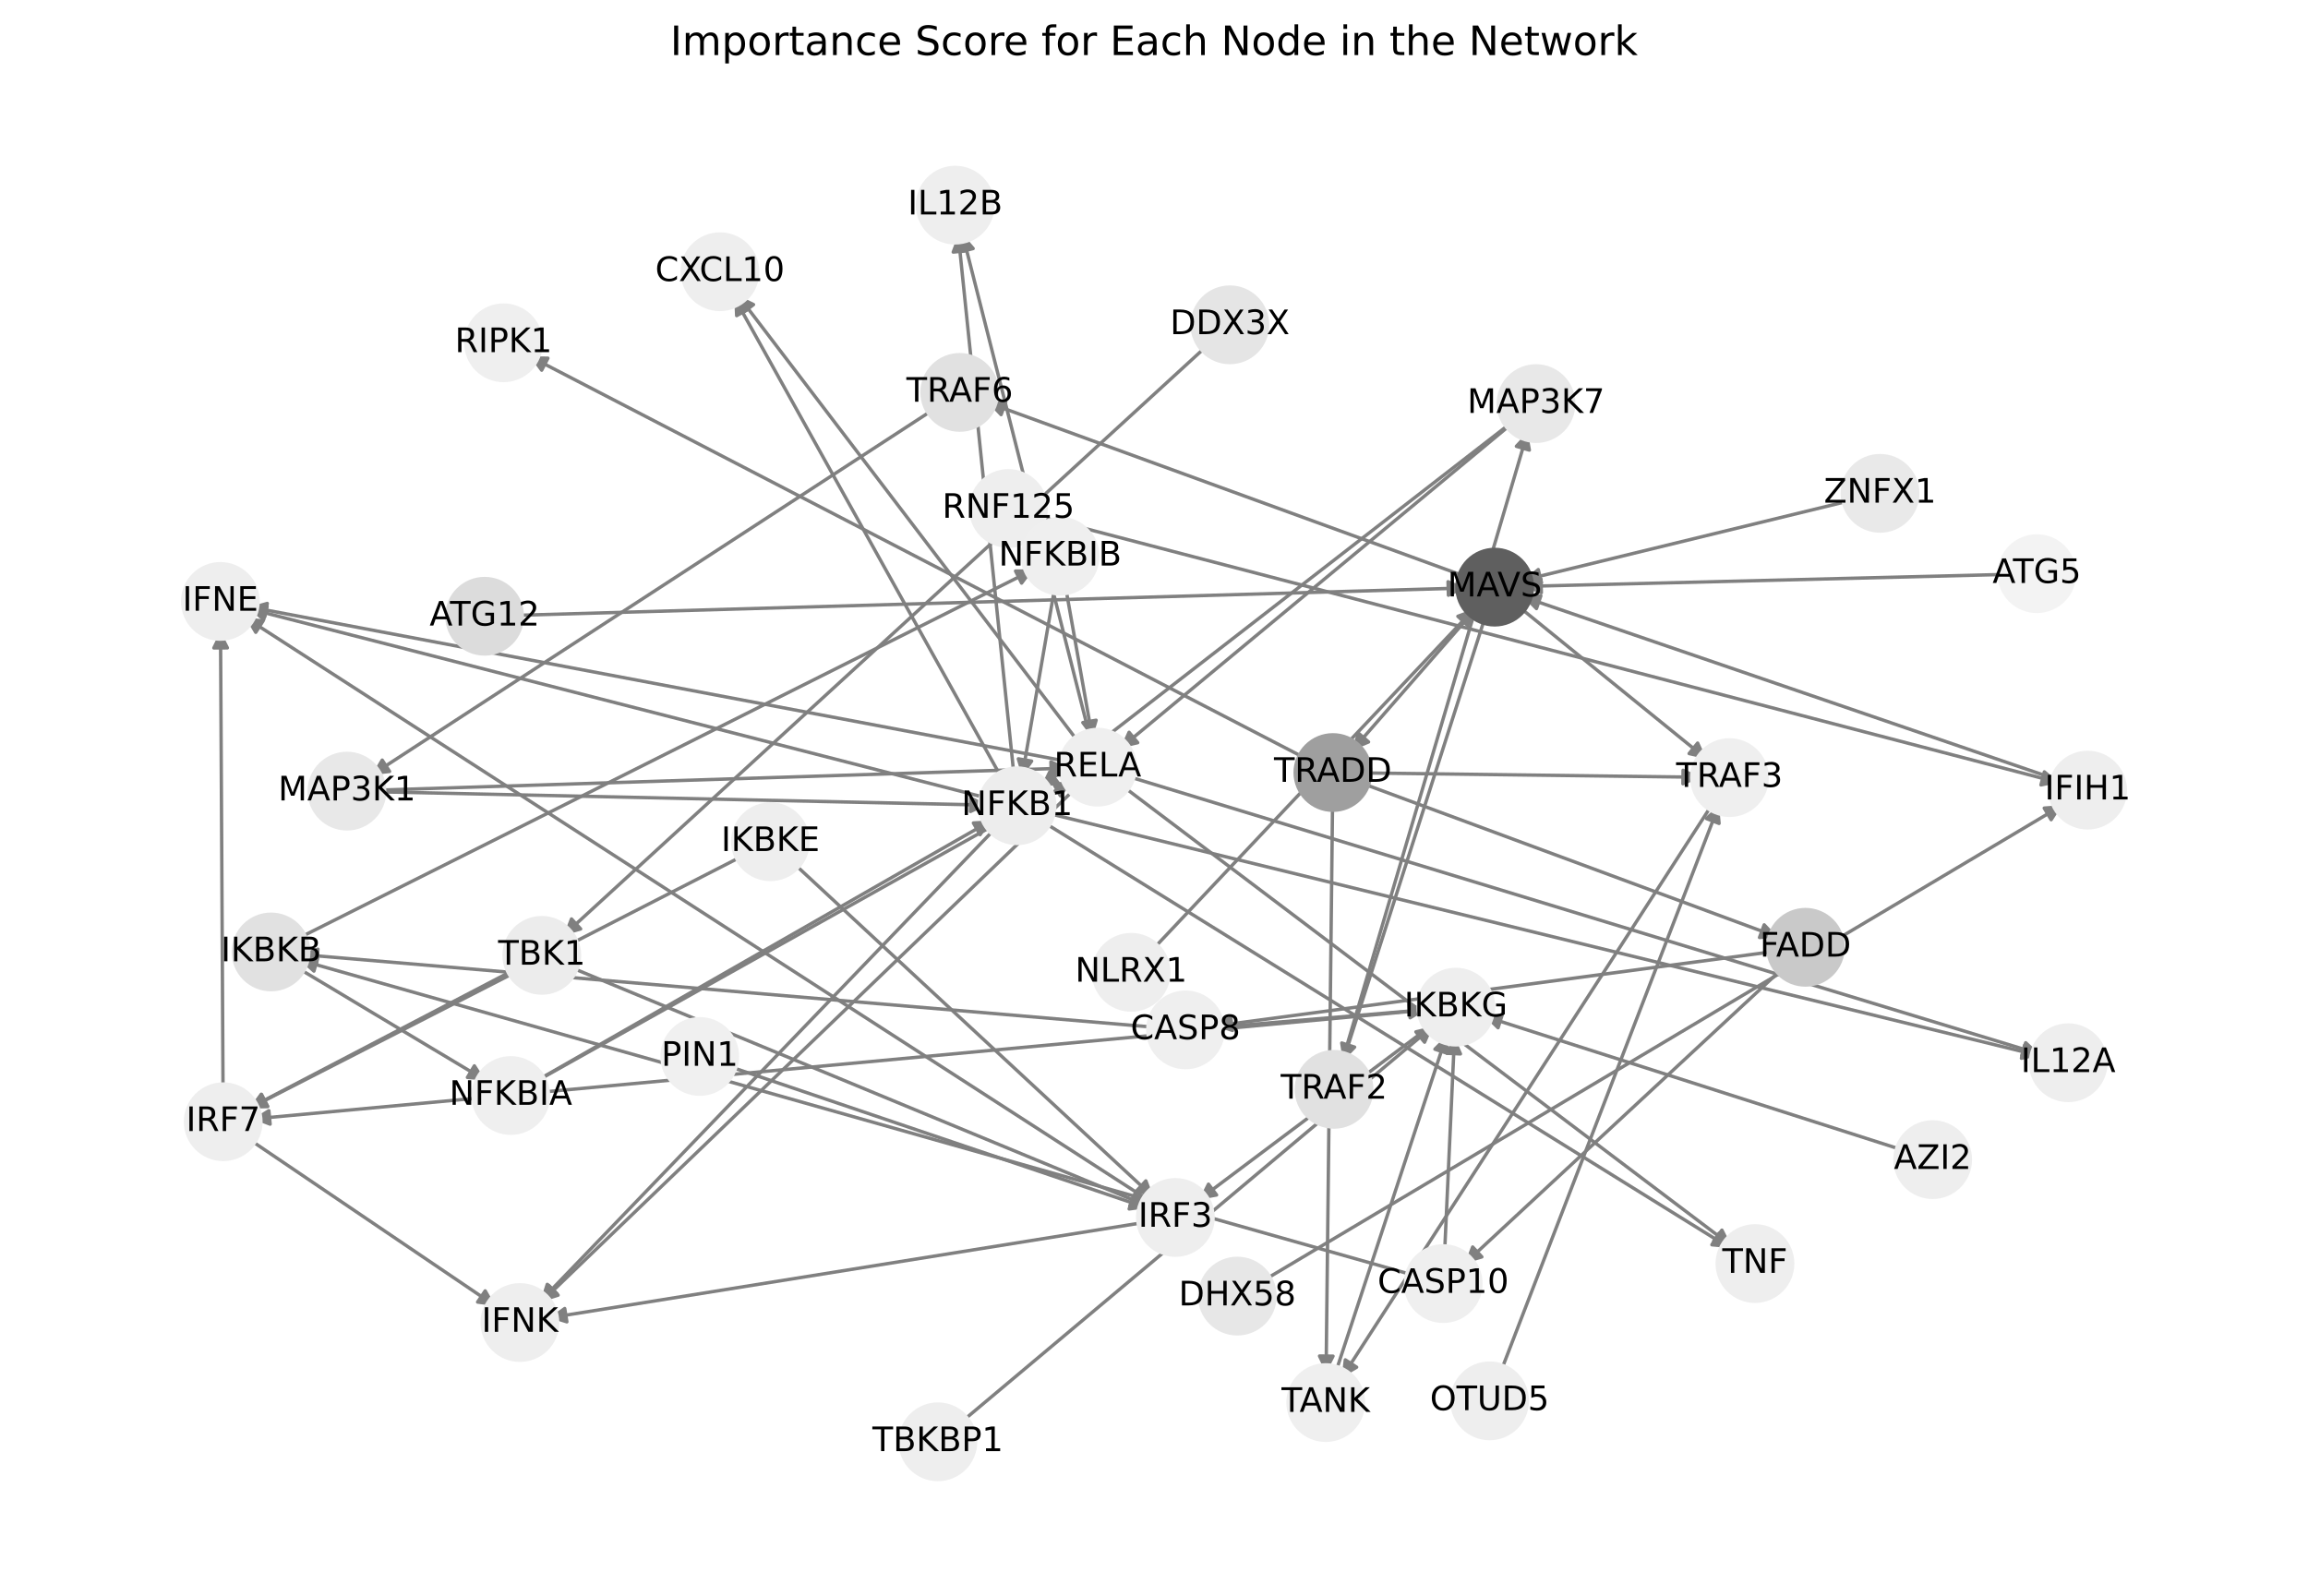<?xml version="1.0" encoding="utf-8" standalone="no"?>
<!DOCTYPE svg PUBLIC "-//W3C//DTD SVG 1.1//EN"
  "http://www.w3.org/Graphics/SVG/1.1/DTD/svg11.dtd">
<!-- Created with matplotlib (https://matplotlib.org/) -->
<svg height="473.038pt" version="1.1" viewBox="0 0 684 473.038" width="684pt" xmlns="http://www.w3.org/2000/svg" xmlns:xlink="http://www.w3.org/1999/xlink">
 <defs>
  <style type="text/css">*{stroke-linecap:butt;stroke-linejoin:round;}</style>
 </defs>
 <g id="figure_1">
  <g id="patch_1">
   <path d="M 0 473.038 
L 684 473.038 
L 684 0 
L 0 0 
z
" style="fill:#ffffff;"/>
  </g>
  <g id="axes_1">
   <g id="patch_2">
    <path clip-path="url(#pe50d7c9028)" d="M 610.503 231.388 
Q 530.831 204.109 452.216 177.193 
" style="fill:none;stroke:#808080;stroke-linecap:round;"/>
    <path clip-path="url(#pe50d7c9028)" d="M 455.353 180.381 
L 452.216 177.193 
L 456.649 176.596 
L 455.353 180.381 
z
" style="fill:#808080;stroke:#808080;stroke-linecap:round;"/>
   </g>
   <g id="patch_3">
    <path clip-path="url(#pe50d7c9028)" d="M 307.233 152.903 
Q 458.774 192.455 609.234 231.724 
" style="fill:none;stroke:#808080;stroke-linecap:round;"/>
    <path clip-path="url(#pe50d7c9028)" d="M 605.868 228.779 
L 609.234 231.724 
L 604.858 232.649 
L 605.868 228.779 
z
" style="fill:#808080;stroke:#808080;stroke-linecap:round;"/>
   </g>
   <g id="patch_4">
    <path clip-path="url(#pe50d7c9028)" d="M 449.691 179.482 
Q 477.757 202.254 504.956 224.322 
" style="fill:none;stroke:#808080;stroke-linecap:round;"/>
    <path clip-path="url(#pe50d7c9028)" d="M 503.11 220.248 
L 504.956 224.322 
L 500.59 223.355 
L 503.11 220.248 
z
" style="fill:#808080;stroke:#808080;stroke-linecap:round;"/>
   </g>
   <g id="patch_5">
    <path clip-path="url(#pe50d7c9028)" d="M 437.274 180.549 
Q 418.993 201.503 401.447 221.614 
" style="fill:none;stroke:#808080;stroke-linecap:round;"/>
    <path clip-path="url(#pe50d7c9028)" d="M 405.584 219.915 
L 401.447 221.614 
L 402.569 217.285 
L 405.584 219.915 
z
" style="fill:#808080;stroke:#808080;stroke-linecap:round;"/>
   </g>
   <g id="patch_6">
    <path clip-path="url(#pe50d7c9028)" d="M 440.328 182.27 
Q 419.158 248.449 398.329 313.563 
" style="fill:none;stroke:#808080;stroke-linecap:round;"/>
    <path clip-path="url(#pe50d7c9028)" d="M 401.453 310.362 
L 398.329 313.563 
L 397.643 309.144 
L 401.453 310.362 
z
" style="fill:#808080;stroke:#808080;stroke-linecap:round;"/>
   </g>
   <g id="patch_7">
    <path clip-path="url(#pe50d7c9028)" d="M 434.825 171.062 
Q 363.697 145.167 293.619 119.654 
" style="fill:none;stroke:#808080;stroke-linecap:round;"/>
    <path clip-path="url(#pe50d7c9028)" d="M 296.693 122.902 
L 293.619 119.654 
L 298.062 119.143 
L 296.693 122.902 
z
" style="fill:#808080;stroke:#808080;stroke-linecap:round;"/>
   </g>
   <g id="patch_8">
    <path clip-path="url(#pe50d7c9028)" d="M 444.566 407.129 
Q 477.002 322.848 509.037 239.61 
" style="fill:none;stroke:#808080;stroke-linecap:round;"/>
    <path clip-path="url(#pe50d7c9028)" d="M 505.734 242.625 
L 509.037 239.61 
L 509.467 244.061 
L 505.734 242.625 
z
" style="fill:#808080;stroke:#808080;stroke-linecap:round;"/>
   </g>
   <g id="patch_9">
    <path clip-path="url(#pe50d7c9028)" d="M 507.852 237.756 
Q 452.726 323.101 398.207 407.508 
" style="fill:none;stroke:#808080;stroke-linecap:round;"/>
    <path clip-path="url(#pe50d7c9028)" d="M 402.057 405.233 
L 398.207 407.508 
L 398.697 403.062 
L 402.057 405.233 
z
" style="fill:#808080;stroke:#808080;stroke-linecap:round;"/>
   </g>
   <g id="patch_10">
    <path clip-path="url(#pe50d7c9028)" d="M 341.05 356.159 
Q 206.816 269.559 73.522 183.565 
" style="fill:none;stroke:#808080;stroke-linecap:round;"/>
    <path clip-path="url(#pe50d7c9028)" d="M 75.799 187.414 
L 73.522 183.565 
L 77.968 184.053 
L 75.799 187.414 
z
" style="fill:#808080;stroke:#808080;stroke-linecap:round;"/>
   </g>
   <g id="patch_11">
    <path clip-path="url(#pe50d7c9028)" d="M 339.778 362.225 
Q 251.203 376.426 163.732 390.449 
" style="fill:none;stroke:#808080;stroke-linecap:round;"/>
    <path clip-path="url(#pe50d7c9028)" d="M 167.998 391.79 
L 163.732 390.449 
L 167.365 387.841 
L 167.998 391.79 
z
" style="fill:#808080;stroke:#808080;stroke-linecap:round;"/>
   </g>
   <g id="patch_12">
    <path clip-path="url(#pe50d7c9028)" d="M 234.669 255.376 
Q 288.323 305.168 341.158 354.2 
" style="fill:none;stroke:#808080;stroke-linecap:round;"/>
    <path clip-path="url(#pe50d7c9028)" d="M 339.587 350.013 
L 341.158 354.2 
L 336.866 352.945 
L 339.587 350.013 
z
" style="fill:#808080;stroke:#808080;stroke-linecap:round;"/>
   </g>
   <g id="patch_13">
    <path clip-path="url(#pe50d7c9028)" d="M 220.614 253.431 
Q 147.237 290.983 74.856 328.026 
" style="fill:none;stroke:#808080;stroke-linecap:round;"/>
    <path clip-path="url(#pe50d7c9028)" d="M 79.328 327.984 
L 74.856 328.026 
L 77.505 324.424 
L 79.328 327.984 
z
" style="fill:#808080;stroke:#808080;stroke-linecap:round;"/>
   </g>
   <g id="patch_14">
    <path clip-path="url(#pe50d7c9028)" d="M 66.103 323.817 
Q 65.728 255.369 65.359 188.04 
" style="fill:none;stroke:#808080;stroke-linecap:round;"/>
    <path clip-path="url(#pe50d7c9028)" d="M 63.381 192.051 
L 65.359 188.04 
L 67.381 192.029 
L 63.381 192.051 
z
" style="fill:#808080;stroke:#808080;stroke-linecap:round;"/>
   </g>
   <g id="patch_15">
    <path clip-path="url(#pe50d7c9028)" d="M 73.323 337.336 
Q 110.114 362.238 145.979 386.514 
" style="fill:none;stroke:#808080;stroke-linecap:round;"/>
    <path clip-path="url(#pe50d7c9028)" d="M 143.787 382.615 
L 145.979 386.514 
L 141.545 385.928 
L 143.787 382.615 
z
" style="fill:#808080;stroke:#808080;stroke-linecap:round;"/>
   </g>
   <g id="patch_16">
    <path clip-path="url(#pe50d7c9028)" d="M 395.609 407.492 
Q 412.179 357.118 428.401 307.805 
" style="fill:none;stroke:#808080;stroke-linecap:round;"/>
    <path clip-path="url(#pe50d7c9028)" d="M 425.251 310.98 
L 428.401 307.805 
L 429.051 312.23 
L 425.251 310.98 
z
" style="fill:#808080;stroke:#808080;stroke-linecap:round;"/>
   </g>
   <g id="patch_17">
    <path clip-path="url(#pe50d7c9028)" d="M 564.514 341.071 
Q 502.109 321.114 440.768 301.497 
" style="fill:none;stroke:#808080;stroke-linecap:round;"/>
    <path clip-path="url(#pe50d7c9028)" d="M 443.968 304.621 
L 440.768 301.497 
L 445.187 300.811 
L 443.968 304.621 
z
" style="fill:#808080;stroke:#808080;stroke-linecap:round;"/>
   </g>
   <g id="patch_18">
    <path clip-path="url(#pe50d7c9028)" d="M 284.579 421.782 
Q 354.702 362.933 423.968 304.803 
" style="fill:none;stroke:#808080;stroke-linecap:round;"/>
    <path clip-path="url(#pe50d7c9028)" d="M 419.618 305.843 
L 423.968 304.803 
L 422.189 308.907 
L 419.618 305.843 
z
" style="fill:#808080;stroke:#808080;stroke-linecap:round;"/>
   </g>
   <g id="patch_19">
    <path clip-path="url(#pe50d7c9028)" d="M 526.475 281.922 
Q 443.198 293.018 361.03 303.968 
" style="fill:none;stroke:#808080;stroke-linecap:round;"/>
    <path clip-path="url(#pe50d7c9028)" d="M 365.259 305.422 
L 361.03 303.968 
L 364.731 301.457 
L 365.259 305.422 
z
" style="fill:#808080;stroke:#808080;stroke-linecap:round;"/>
   </g>
   <g id="patch_20">
    <path clip-path="url(#pe50d7c9028)" d="M 528.715 286.669 
Q 481.384 330.614 434.872 373.798 
" style="fill:none;stroke:#808080;stroke-linecap:round;"/>
    <path clip-path="url(#pe50d7c9028)" d="M 439.164 372.542 
L 434.872 373.798 
L 436.443 369.611 
L 439.164 372.542 
z
" style="fill:#808080;stroke:#808080;stroke-linecap:round;"/>
   </g>
   <g id="patch_21">
    <path clip-path="url(#pe50d7c9028)" d="M 342.705 304.524 
Q 215.83 293.709 90.068 282.989 
" style="fill:none;stroke:#808080;stroke-linecap:round;"/>
    <path clip-path="url(#pe50d7c9028)" d="M 93.884 285.322 
L 90.068 282.989 
L 94.224 281.336 
L 93.884 285.322 
z
" style="fill:#808080;stroke:#808080;stroke-linecap:round;"/>
   </g>
   <g id="patch_22">
    <path clip-path="url(#pe50d7c9028)" d="M 359.966 304.533 
Q 391.398 301.889 421.715 299.339 
" style="fill:none;stroke:#808080;stroke-linecap:round;"/>
    <path clip-path="url(#pe50d7c9028)" d="M 417.562 297.681 
L 421.715 299.339 
L 417.897 301.667 
L 417.562 297.681 
z
" style="fill:#808080;stroke:#808080;stroke-linecap:round;"/>
   </g>
   <g id="patch_23">
    <path clip-path="url(#pe50d7c9028)" d="M 419.371 378.093 
Q 254.014 331.305 89.734 284.821 
" style="fill:none;stroke:#808080;stroke-linecap:round;"/>
    <path clip-path="url(#pe50d7c9028)" d="M 93.038 287.834 
L 89.734 284.821 
L 94.127 283.985 
L 93.038 287.834 
z
" style="fill:#808080;stroke:#808080;stroke-linecap:round;"/>
   </g>
   <g id="patch_24">
    <path clip-path="url(#pe50d7c9028)" d="M 428.102 371.803 
Q 429.581 339.489 431.008 308.291 
" style="fill:none;stroke:#808080;stroke-linecap:round;"/>
    <path clip-path="url(#pe50d7c9028)" d="M 428.828 312.196 
L 431.008 308.291 
L 432.823 312.378 
L 428.828 312.196 
z
" style="fill:#808080;stroke:#808080;stroke-linecap:round;"/>
   </g>
   <g id="patch_25">
    <path clip-path="url(#pe50d7c9028)" d="M 277.173 121.032 
Q 193.625 175.397 111.014 229.154 
" style="fill:none;stroke:#808080;stroke-linecap:round;"/>
    <path clip-path="url(#pe50d7c9028)" d="M 115.457 228.648 
L 111.014 229.154 
L 113.276 225.296 
L 115.457 228.648 
z
" style="fill:#808080;stroke:#808080;stroke-linecap:round;"/>
   </g>
   <g id="patch_26">
    <path clip-path="url(#pe50d7c9028)" d="M 88.066 278.277 
Q 197.251 223.512 305.437 169.249 
" style="fill:none;stroke:#808080;stroke-linecap:round;"/>
    <path clip-path="url(#pe50d7c9028)" d="M 300.965 169.254 
L 305.437 169.249 
L 302.759 172.83 
L 300.965 169.254 
z
" style="fill:#808080;stroke:#808080;stroke-linecap:round;"/>
   </g>
   <g id="patch_27">
    <path clip-path="url(#pe50d7c9028)" d="M 87.756 286.609 
Q 115.849 303.434 142.982 319.685 
" style="fill:none;stroke:#808080;stroke-linecap:round;"/>
    <path clip-path="url(#pe50d7c9028)" d="M 140.578 315.914 
L 142.982 319.685 
L 138.523 319.346 
L 140.578 315.914 
z
" style="fill:#808080;stroke:#808080;stroke-linecap:round;"/>
   </g>
   <g id="patch_28">
    <path clip-path="url(#pe50d7c9028)" d="M 424.528 303.714 
Q 389.892 329.687 356.151 354.989 
" style="fill:none;stroke:#808080;stroke-linecap:round;"/>
    <path clip-path="url(#pe50d7c9028)" d="M 360.551 354.189 
L 356.151 354.989 
L 358.151 350.989 
L 360.551 354.189 
z
" style="fill:#808080;stroke:#808080;stroke-linecap:round;"/>
   </g>
   <g id="patch_29">
    <path clip-path="url(#pe50d7c9028)" d="M 422.835 299.321 
Q 248.805 315.5 75.888 331.576 
" style="fill:none;stroke:#808080;stroke-linecap:round;"/>
    <path clip-path="url(#pe50d7c9028)" d="M 80.056 333.197 
L 75.888 331.576 
L 79.686 329.214 
L 80.056 333.197 
z
" style="fill:#808080;stroke:#808080;stroke-linecap:round;"/>
   </g>
   <g id="patch_30">
    <path clip-path="url(#pe50d7c9028)" d="M 168.571 286.48 
Q 254.449 322.012 339.295 357.117 
" style="fill:none;stroke:#808080;stroke-linecap:round;"/>
    <path clip-path="url(#pe50d7c9028)" d="M 336.363 353.739 
L 339.295 357.117 
L 334.834 357.436 
L 336.363 353.739 
z
" style="fill:#808080;stroke:#808080;stroke-linecap:round;"/>
   </g>
   <g id="patch_31">
    <path clip-path="url(#pe50d7c9028)" d="M 152.89 287.18 
Q 113.357 307.827 74.816 327.956 
" style="fill:none;stroke:#808080;stroke-linecap:round;"/>
    <path clip-path="url(#pe50d7c9028)" d="M 79.287 327.877 
L 74.816 327.956 
L 77.435 324.331 
L 79.287 327.877 
z
" style="fill:#808080;stroke:#808080;stroke-linecap:round;"/>
   </g>
   <g id="patch_32">
    <path clip-path="url(#pe50d7c9028)" d="M 374.134 379.733 
Q 492.692 309.178 610.289 239.195 
" style="fill:none;stroke:#808080;stroke-linecap:round;"/>
    <path clip-path="url(#pe50d7c9028)" d="M 605.829 239.522 
L 610.289 239.195 
L 607.874 242.96 
L 605.829 239.522 
z
" style="fill:#808080;stroke:#808080;stroke-linecap:round;"/>
   </g>
   <g id="patch_33">
    <path clip-path="url(#pe50d7c9028)" d="M 594.991 170.248 
Q 523.309 172.029 452.745 173.782 
" style="fill:none;stroke:#808080;stroke-linecap:round;"/>
    <path clip-path="url(#pe50d7c9028)" d="M 456.793 175.682 
L 452.745 173.782 
L 456.694 171.684 
L 456.793 175.682 
z
" style="fill:#808080;stroke:#808080;stroke-linecap:round;"/>
   </g>
   <g id="patch_34">
    <path clip-path="url(#pe50d7c9028)" d="M 152.278 182.41 
Q 293.295 178.342 433.194 174.307 
" style="fill:none;stroke:#808080;stroke-linecap:round;"/>
    <path clip-path="url(#pe50d7c9028)" d="M 429.138 172.423 
L 433.194 174.307 
L 429.253 176.422 
L 429.138 172.423 
z
" style="fill:#808080;stroke:#808080;stroke-linecap:round;"/>
   </g>
   <g id="patch_35">
    <path clip-path="url(#pe50d7c9028)" d="M 341.167 281.904 
Q 389.095 231.113 436.255 181.136 
" style="fill:none;stroke:#808080;stroke-linecap:round;"/>
    <path clip-path="url(#pe50d7c9028)" d="M 432.055 182.673 
L 436.255 181.136 
L 434.964 185.418 
L 432.055 182.673 
z
" style="fill:#808080;stroke:#808080;stroke-linecap:round;"/>
   </g>
   <g id="patch_36">
    <path clip-path="url(#pe50d7c9028)" d="M 215.582 315.908 
Q 277.854 336.992 339.066 357.718 
" style="fill:none;stroke:#808080;stroke-linecap:round;"/>
    <path clip-path="url(#pe50d7c9028)" d="M 335.919 354.541 
L 339.066 357.718 
L 334.636 358.33 
L 335.919 354.541 
z
" style="fill:#808080;stroke:#808080;stroke-linecap:round;"/>
   </g>
   <g id="patch_37">
    <path clip-path="url(#pe50d7c9028)" d="M 403.682 229.091 
Q 453.785 229.732 502.77 230.358 
" style="fill:none;stroke:#808080;stroke-linecap:round;"/>
    <path clip-path="url(#pe50d7c9028)" d="M 498.796 228.307 
L 502.77 230.358 
L 498.745 232.307 
L 498.796 228.307 
z
" style="fill:#808080;stroke:#808080;stroke-linecap:round;"/>
   </g>
   <g id="patch_38">
    <path clip-path="url(#pe50d7c9028)" d="M 394.922 237.64 
Q 393.961 322.351 393.012 405.944 
" style="fill:none;stroke:#808080;stroke-linecap:round;"/>
    <path clip-path="url(#pe50d7c9028)" d="M 395.057 401.967 
L 393.012 405.944 
L 391.058 401.921 
L 395.057 401.967 
z
" style="fill:#808080;stroke:#808080;stroke-linecap:round;"/>
   </g>
   <g id="patch_39">
    <path clip-path="url(#pe50d7c9028)" d="M 403.145 231.986 
Q 465.043 254.88 525.893 277.386 
" style="fill:none;stroke:#808080;stroke-linecap:round;"/>
    <path clip-path="url(#pe50d7c9028)" d="M 522.835 274.123 
L 525.893 277.386 
L 521.447 277.874 
L 522.835 274.123 
z
" style="fill:#808080;stroke:#808080;stroke-linecap:round;"/>
   </g>
   <g id="patch_40">
    <path clip-path="url(#pe50d7c9028)" d="M 387.328 224.994 
Q 272.12 165.293 157.906 106.105 
" style="fill:none;stroke:#808080;stroke-linecap:round;"/>
    <path clip-path="url(#pe50d7c9028)" d="M 160.537 109.722 
L 157.906 106.105 
L 162.377 106.17 
L 160.537 109.722 
z
" style="fill:#808080;stroke:#808080;stroke-linecap:round;"/>
   </g>
   <g id="patch_41">
    <path clip-path="url(#pe50d7c9028)" d="M 358.096 102.127 
Q 262.526 189.721 167.78 276.56 
" style="fill:none;stroke:#808080;stroke-linecap:round;"/>
    <path clip-path="url(#pe50d7c9028)" d="M 172.08 275.332 
L 167.78 276.56 
L 169.377 272.383 
L 172.08 275.332 
z
" style="fill:#808080;stroke:#808080;stroke-linecap:round;"/>
   </g>
   <g id="patch_42">
    <path clip-path="url(#pe50d7c9028)" d="M 111.474 234.677 
Q 202.122 236.656 291.652 238.611 
" style="fill:none;stroke:#808080;stroke-linecap:round;"/>
    <path clip-path="url(#pe50d7c9028)" d="M 287.697 236.524 
L 291.652 238.611 
L 287.609 240.523 
L 287.697 236.524 
z
" style="fill:#808080;stroke:#808080;stroke-linecap:round;"/>
   </g>
   <g id="patch_43">
    <path clip-path="url(#pe50d7c9028)" d="M 111.469 234.212 
Q 214.049 230.936 315.511 227.697 
" style="fill:none;stroke:#808080;stroke-linecap:round;"/>
    <path clip-path="url(#pe50d7c9028)" d="M 311.449 225.826 
L 315.511 227.697 
L 311.577 229.824 
L 311.449 225.826 
z
" style="fill:#808080;stroke:#808080;stroke-linecap:round;"/>
   </g>
   <g id="patch_44">
    <path clip-path="url(#pe50d7c9028)" d="M 397.796 314.571 
Q 425.28 221.252 452.447 129.006 
" style="fill:none;stroke:#808080;stroke-linecap:round;"/>
    <path clip-path="url(#pe50d7c9028)" d="M 449.398 132.278 
L 452.447 129.006 
L 453.236 133.408 
L 449.398 132.278 
z
" style="fill:#808080;stroke:#808080;stroke-linecap:round;"/>
   </g>
   <g id="patch_45">
    <path clip-path="url(#pe50d7c9028)" d="M 448.365 124.931 
Q 378.319 179.225 309.156 232.834 
" style="fill:none;stroke:#808080;stroke-linecap:round;"/>
    <path clip-path="url(#pe50d7c9028)" d="M 313.543 231.964 
L 309.156 232.834 
L 311.092 228.802 
L 313.543 231.964 
z
" style="fill:#808080;stroke:#808080;stroke-linecap:round;"/>
   </g>
   <g id="patch_46">
    <path clip-path="url(#pe50d7c9028)" d="M 448.543 125.155 
Q 390.248 173.504 332.814 221.14 
" style="fill:none;stroke:#808080;stroke-linecap:round;"/>
    <path clip-path="url(#pe50d7c9028)" d="M 337.169 220.126 
L 332.814 221.14 
L 334.616 217.047 
L 337.169 220.126 
z
" style="fill:#808080;stroke:#808080;stroke-linecap:round;"/>
   </g>
   <g id="patch_47">
    <path clip-path="url(#pe50d7c9028)" d="M 548.749 148.273 
Q 500.065 160.124 452.468 171.712 
" style="fill:none;stroke:#808080;stroke-linecap:round;"/>
    <path clip-path="url(#pe50d7c9028)" d="M 456.827 172.709 
L 452.468 171.712 
L 455.881 168.823 
L 456.827 172.709 
z
" style="fill:#808080;stroke:#808080;stroke-linecap:round;"/>
   </g>
   <g id="patch_48">
    <path clip-path="url(#pe50d7c9028)" d="M 293.036 236.672 
Q 183.367 208.545 74.781 180.695 
" style="fill:none;stroke:#808080;stroke-linecap:round;"/>
    <path clip-path="url(#pe50d7c9028)" d="M 78.158 183.626 
L 74.781 180.695 
L 79.152 179.751 
L 78.158 183.626 
z
" style="fill:#808080;stroke:#808080;stroke-linecap:round;"/>
   </g>
   <g id="patch_49">
    <path clip-path="url(#pe50d7c9028)" d="M 295.422 245.067 
Q 227.752 315.412 160.856 384.951 
" style="fill:none;stroke:#808080;stroke-linecap:round;"/>
    <path clip-path="url(#pe50d7c9028)" d="M 165.071 383.455 
L 160.856 384.951 
L 162.188 380.682 
L 165.071 383.455 
z
" style="fill:#808080;stroke:#808080;stroke-linecap:round;"/>
   </g>
   <g id="patch_50">
    <path clip-path="url(#pe50d7c9028)" d="M 308.785 243.39 
Q 410.761 306.669 511.787 369.36 
" style="fill:none;stroke:#808080;stroke-linecap:round;"/>
    <path clip-path="url(#pe50d7c9028)" d="M 509.443 365.551 
L 511.787 369.36 
L 507.334 368.95 
L 509.443 365.551 
z
" style="fill:#808080;stroke:#808080;stroke-linecap:round;"/>
   </g>
   <g id="patch_51">
    <path clip-path="url(#pe50d7c9028)" d="M 297.218 231.257 
Q 257.398 159.682 218.123 89.084 
" style="fill:none;stroke:#808080;stroke-linecap:round;"/>
    <path clip-path="url(#pe50d7c9028)" d="M 218.319 93.552 
L 218.123 89.084 
L 221.815 91.608 
L 218.319 93.552 
z
" style="fill:#808080;stroke:#808080;stroke-linecap:round;"/>
   </g>
   <g id="patch_52">
    <path clip-path="url(#pe50d7c9028)" d="M 309.836 240.88 
Q 457.176 276.909 603.431 312.672 
" style="fill:none;stroke:#808080;stroke-linecap:round;"/>
    <path clip-path="url(#pe50d7c9028)" d="M 600.02 309.779 
L 603.431 312.672 
L 599.07 313.665 
L 600.02 309.779 
z
" style="fill:#808080;stroke:#808080;stroke-linecap:round;"/>
   </g>
   <g id="patch_53">
    <path clip-path="url(#pe50d7c9028)" d="M 300.54 230.211 
Q 292.254 149.816 284.083 70.533 
" style="fill:none;stroke:#808080;stroke-linecap:round;"/>
    <path clip-path="url(#pe50d7c9028)" d="M 282.504 74.717 
L 284.083 70.533 
L 286.483 74.307 
L 282.504 74.717 
z
" style="fill:#808080;stroke:#808080;stroke-linecap:round;"/>
   </g>
   <g id="patch_54">
    <path clip-path="url(#pe50d7c9028)" d="M 316.775 225.777 
Q 195.294 202.825 74.911 180.079 
" style="fill:none;stroke:#808080;stroke-linecap:round;"/>
    <path clip-path="url(#pe50d7c9028)" d="M 78.47 182.787 
L 74.911 180.079 
L 79.213 178.857 
L 78.47 182.787 
z
" style="fill:#808080;stroke:#808080;stroke-linecap:round;"/>
   </g>
   <g id="patch_55">
    <path clip-path="url(#pe50d7c9028)" d="M 319.043 233.386 
Q 239.683 309.689 161.13 385.217 
" style="fill:none;stroke:#808080;stroke-linecap:round;"/>
    <path clip-path="url(#pe50d7c9028)" d="M 165.399 383.886 
L 161.13 385.217 
L 162.627 381.003 
L 165.399 383.886 
z
" style="fill:#808080;stroke:#808080;stroke-linecap:round;"/>
   </g>
   <g id="patch_56">
    <path clip-path="url(#pe50d7c9028)" d="M 332.195 232.605 
Q 422.691 300.95 512.294 368.622 
" style="fill:none;stroke:#808080;stroke-linecap:round;"/>
    <path clip-path="url(#pe50d7c9028)" d="M 510.307 364.616 
L 512.294 368.622 
L 507.896 367.808 
L 510.307 364.616 
z
" style="fill:#808080;stroke:#808080;stroke-linecap:round;"/>
   </g>
   <g id="patch_57">
    <path clip-path="url(#pe50d7c9028)" d="M 320.033 220.495 
Q 269.325 153.96 219.295 88.315 
" style="fill:none;stroke:#808080;stroke-linecap:round;"/>
    <path clip-path="url(#pe50d7c9028)" d="M 220.129 92.709 
L 219.295 88.315 
L 223.31 90.284 
L 220.129 92.709 
z
" style="fill:#808080;stroke:#808080;stroke-linecap:round;"/>
   </g>
   <g id="patch_58">
    <path clip-path="url(#pe50d7c9028)" d="M 333.566 229.907 
Q 469.106 271.19 603.577 312.146 
" style="fill:none;stroke:#808080;stroke-linecap:round;"/>
    <path clip-path="url(#pe50d7c9028)" d="M 600.333 309.068 
L 603.577 312.146 
L 599.168 312.894 
L 600.333 309.068 
z
" style="fill:#808080;stroke:#808080;stroke-linecap:round;"/>
   </g>
   <g id="patch_59">
    <path clip-path="url(#pe50d7c9028)" d="M 323.157 218.989 
Q 304.182 144.095 285.482 70.284 
" style="fill:none;stroke:#808080;stroke-linecap:round;"/>
    <path clip-path="url(#pe50d7c9028)" d="M 284.526 74.653 
L 285.482 70.284 
L 288.403 73.67 
L 284.526 74.653 
z
" style="fill:#808080;stroke:#808080;stroke-linecap:round;"/>
   </g>
   <g id="patch_60">
    <path clip-path="url(#pe50d7c9028)" d="M 312.704 173.402 
Q 307.801 201.846 303.088 229.189 
" style="fill:none;stroke:#808080;stroke-linecap:round;"/>
    <path clip-path="url(#pe50d7c9028)" d="M 305.739 225.587 
L 303.088 229.189 
L 301.797 224.908 
L 305.739 225.587 
z
" style="fill:#808080;stroke:#808080;stroke-linecap:round;"/>
   </g>
   <g id="patch_61">
    <path clip-path="url(#pe50d7c9028)" d="M 315.691 173.394 
Q 319.73 196.127 323.574 217.759 
" style="fill:none;stroke:#808080;stroke-linecap:round;"/>
    <path clip-path="url(#pe50d7c9028)" d="M 324.843 213.471 
L 323.574 217.759 
L 320.905 214.171 
L 324.843 213.471 
z
" style="fill:#808080;stroke:#808080;stroke-linecap:round;"/>
   </g>
   <g id="patch_62">
    <path clip-path="url(#pe50d7c9028)" d="M 158.886 320.406 
Q 226.399 281.766 292.942 243.681 
" style="fill:none;stroke:#808080;stroke-linecap:round;"/>
    <path clip-path="url(#pe50d7c9028)" d="M 288.477 243.932 
L 292.942 243.681 
L 290.464 247.403 
L 288.477 243.932 
z
" style="fill:#808080;stroke:#808080;stroke-linecap:round;"/>
   </g>
   <g id="patch_63">
    <path clip-path="url(#pe50d7c9028)" d="M 158.924 320.481 
Q 238.325 276.047 316.751 232.16 
" style="fill:none;stroke:#808080;stroke-linecap:round;"/>
    <path clip-path="url(#pe50d7c9028)" d="M 312.284 232.368 
L 316.751 232.16 
L 314.237 235.858 
L 312.284 232.368 
z
" style="fill:#808080;stroke:#808080;stroke-linecap:round;"/>
   </g>
   <g id="PathCollection_1">
    <defs>
     <path d="M 0 11.18 
C 2.965 11.18 5.809 10.002 7.906 7.906 
C 10.002 5.809 11.18 2.965 11.18 -0 
C 11.18 -2.965 10.002 -5.809 7.906 -7.906 
C 5.809 -10.002 2.965 -11.18 0 -11.18 
C -2.965 -11.18 -5.809 -10.002 -7.906 -7.906 
C -10.002 -5.809 -11.18 -2.965 -11.18 0 
C -11.18 2.965 -10.002 5.809 -7.906 7.906 
C -5.809 10.002 -2.965 11.18 0 11.18 
z
" id="C0_0_d05a5e7145"/>
    </defs>
    <g clip-path="url(#pe50d7c9028)">
     <use style="fill:#eeeeee;stroke:#eeeeee;" x="618.694" xlink:href="#C0_0_d05a5e7145" y="234.193"/>
    </g>
    <g clip-path="url(#pe50d7c9028)">
     <use style="fill:#eeeeee;stroke:#eeeeee;" x="298.856" xlink:href="#C0_0_d05a5e7145" y="150.716"/>
    </g>
    <g clip-path="url(#pe50d7c9028)">
     <use style="fill:#5f5f5f;stroke:#5f5f5f;" x="442.965" xlink:href="#C0_0_d05a5e7145" y="174.025"/>
    </g>
    <g clip-path="url(#pe50d7c9028)">
     <use style="fill:#eeeeee;stroke:#eeeeee;" x="441.456" xlink:href="#C0_0_d05a5e7145" y="415.211"/>
    </g>
    <g clip-path="url(#pe50d7c9028)">
     <use style="fill:#efefef;stroke:#efefef;" x="512.55" xlink:href="#C0_0_d05a5e7145" y="230.483"/>
    </g>
    <g clip-path="url(#pe50d7c9028)">
     <use style="fill:#eeeeee;stroke:#eeeeee;" x="348.329" xlink:href="#C0_0_d05a5e7145" y="360.855"/>
    </g>
    <g clip-path="url(#pe50d7c9028)">
     <use style="fill:#eeeeee;stroke:#eeeeee;" x="228.322" xlink:href="#C0_0_d05a5e7145" y="249.486"/>
    </g>
    <g clip-path="url(#pe50d7c9028)">
     <use style="fill:#eeeeee;stroke:#eeeeee;" x="66.151" xlink:href="#C0_0_d05a5e7145" y="332.481"/>
    </g>
    <g clip-path="url(#pe50d7c9028)">
     <use style="fill:#efefef;stroke:#efefef;" x="392.901" xlink:href="#C0_0_d05a5e7145" y="415.722"/>
    </g>
    <g clip-path="url(#pe50d7c9028)">
     <use style="fill:#eeeeee;stroke:#eeeeee;" x="572.764" xlink:href="#C0_0_d05a5e7145" y="343.71"/>
    </g>
    <g clip-path="url(#pe50d7c9028)">
     <use style="fill:#eeeeee;stroke:#eeeeee;" x="277.943" xlink:href="#C0_0_d05a5e7145" y="427.351"/>
    </g>
    <g clip-path="url(#pe50d7c9028)">
     <use style="fill:#c9c9c9;stroke:#c9c9c9;" x="535.061" xlink:href="#C0_0_d05a5e7145" y="280.777"/>
    </g>
    <g clip-path="url(#pe50d7c9028)">
     <use style="fill:#efefef;stroke:#efefef;" x="351.335" xlink:href="#C0_0_d05a5e7145" y="305.26"/>
    </g>
    <g clip-path="url(#pe50d7c9028)">
     <use style="fill:#efefef;stroke:#efefef;" x="427.706" xlink:href="#C0_0_d05a5e7145" y="380.452"/>
    </g>
    <g clip-path="url(#pe50d7c9028)">
     <use style="fill:#e1e1e1;stroke:#e1e1e1;" x="284.431" xlink:href="#C0_0_d05a5e7145" y="116.309"/>
    </g>
    <g clip-path="url(#pe50d7c9028)">
     <use style="fill:#e1e1e1;stroke:#e1e1e1;" x="80.326" xlink:href="#C0_0_d05a5e7145" y="282.159"/>
    </g>
    <g clip-path="url(#pe50d7c9028)">
     <use style="fill:#eeeeee;stroke:#eeeeee;" x="431.456" xlink:href="#C0_0_d05a5e7145" y="298.519"/>
    </g>
    <g clip-path="url(#pe50d7c9028)">
     <use style="fill:#ececec;stroke:#ececec;" x="160.569" xlink:href="#C0_0_d05a5e7145" y="283.169"/>
    </g>
    <g clip-path="url(#pe50d7c9028)">
     <use style="fill:#e7e7e7;stroke:#e7e7e7;" x="366.693" xlink:href="#C0_0_d05a5e7145" y="384.161"/>
    </g>
    <g clip-path="url(#pe50d7c9028)">
     <use style="fill:#f3f3f3;stroke:#f3f3f3;" x="603.646" xlink:href="#C0_0_d05a5e7145" y="170.033"/>
    </g>
    <g clip-path="url(#pe50d7c9028)">
     <use style="fill:#dcdcdc;stroke:#dcdcdc;" x="143.622" xlink:href="#C0_0_d05a5e7145" y="182.659"/>
    </g>
    <g clip-path="url(#pe50d7c9028)">
     <use style="fill:#eeeeee;stroke:#eeeeee;" x="335.226" xlink:href="#C0_0_d05a5e7145" y="288.2"/>
    </g>
    <g clip-path="url(#pe50d7c9028)">
     <use style="fill:#f0f0f0;stroke:#f0f0f0;" x="207.379" xlink:href="#C0_0_d05a5e7145" y="313.13"/>
    </g>
    <g clip-path="url(#pe50d7c9028)">
     <use style="fill:#9f9f9f;stroke:#9f9f9f;" x="395.02" xlink:href="#C0_0_d05a5e7145" y="228.981"/>
    </g>
    <g clip-path="url(#pe50d7c9028)">
     <use style="fill:#efefef;stroke:#efefef;" x="149.221" xlink:href="#C0_0_d05a5e7145" y="101.605"/>
    </g>
    <g clip-path="url(#pe50d7c9028)">
     <use style="fill:#e5e5e5;stroke:#e5e5e5;" x="364.477" xlink:href="#C0_0_d05a5e7145" y="96.278"/>
    </g>
    <g clip-path="url(#pe50d7c9028)">
     <use style="fill:#e8e8e8;stroke:#e8e8e8;" x="102.816" xlink:href="#C0_0_d05a5e7145" y="234.488"/>
    </g>
    <g clip-path="url(#pe50d7c9028)">
     <use style="fill:#e1e1e1;stroke:#e1e1e1;" x="395.349" xlink:href="#C0_0_d05a5e7145" y="322.879"/>
    </g>
    <g clip-path="url(#pe50d7c9028)">
     <use style="fill:#e8e8e8;stroke:#e8e8e8;" x="455.21" xlink:href="#C0_0_d05a5e7145" y="119.626"/>
    </g>
    <g clip-path="url(#pe50d7c9028)">
     <use style="fill:#eeeeee;stroke:#eeeeee;" x="65.306" xlink:href="#C0_0_d05a5e7145" y="178.265"/>
    </g>
    <g clip-path="url(#pe50d7c9028)">
     <use style="fill:#eeeeee;stroke:#eeeeee;" x="154.079" xlink:href="#C0_0_d05a5e7145" y="391.996"/>
    </g>
    <g clip-path="url(#pe50d7c9028)">
     <use style="fill:#eeeeee;stroke:#eeeeee;" x="520.099" xlink:href="#C0_0_d05a5e7145" y="374.517"/>
    </g>
    <g clip-path="url(#pe50d7c9028)">
     <use style="fill:#eeeeee;stroke:#eeeeee;" x="213.368" xlink:href="#C0_0_d05a5e7145" y="80.539"/>
    </g>
    <g clip-path="url(#pe50d7c9028)">
     <use style="fill:#e9e9e9;stroke:#e9e9e9;" x="557.166" xlink:href="#C0_0_d05a5e7145" y="146.224"/>
    </g>
    <g clip-path="url(#pe50d7c9028)">
     <use style="fill:#ededed;stroke:#ededed;" x="301.427" xlink:href="#C0_0_d05a5e7145" y="238.824"/>
    </g>
    <g clip-path="url(#pe50d7c9028)">
     <use style="fill:#efefef;stroke:#efefef;" x="325.284" xlink:href="#C0_0_d05a5e7145" y="227.385"/>
    </g>
    <g clip-path="url(#pe50d7c9028)">
     <use style="fill:#efefef;stroke:#efefef;" x="314.175" xlink:href="#C0_0_d05a5e7145" y="164.866"/>
    </g>
    <g clip-path="url(#pe50d7c9028)">
     <use style="fill:#efefef;stroke:#efefef;" x="151.369" xlink:href="#C0_0_d05a5e7145" y="324.708"/>
    </g>
    <g clip-path="url(#pe50d7c9028)">
     <use style="fill:#eeeeee;stroke:#eeeeee;" x="612.929" xlink:href="#C0_0_d05a5e7145" y="314.995"/>
    </g>
    <g clip-path="url(#pe50d7c9028)">
     <use style="fill:#eeeeee;stroke:#eeeeee;" x="283.081" xlink:href="#C0_0_d05a5e7145" y="60.805"/>
    </g>
   </g>
   <g id="text_1">
    <g clip-path="url(#pe50d7c9028)">
     <!-- IFIH1 -->
     <g transform="translate(605.927 236.953)scale(0.1 -0.1)">
      <defs>
       <path d="M 9.812 72.906 
L 19.672 72.906 
L 19.672 0 
L 9.812 0 
z
" id="DejaVuSans-73"/>
       <path d="M 9.812 72.906 
L 51.703 72.906 
L 51.703 64.594 
L 19.672 64.594 
L 19.672 43.109 
L 48.578 43.109 
L 48.578 34.812 
L 19.672 34.812 
L 19.672 0 
L 9.812 0 
z
" id="DejaVuSans-70"/>
       <path d="M 9.812 72.906 
L 19.672 72.906 
L 19.672 43.016 
L 55.516 43.016 
L 55.516 72.906 
L 65.375 72.906 
L 65.375 0 
L 55.516 0 
L 55.516 34.719 
L 19.672 34.719 
L 19.672 0 
L 9.812 0 
z
" id="DejaVuSans-72"/>
       <path d="M 12.406 8.297 
L 28.516 8.297 
L 28.516 63.922 
L 10.984 60.406 
L 10.984 69.391 
L 28.422 72.906 
L 38.281 72.906 
L 38.281 8.297 
L 54.391 8.297 
L 54.391 0 
L 12.406 0 
z
" id="DejaVuSans-49"/>
      </defs>
      <use xlink:href="#DejaVuSans-73"/>
      <use x="29.492" xlink:href="#DejaVuSans-70"/>
      <use x="87.012" xlink:href="#DejaVuSans-73"/>
      <use x="116.504" xlink:href="#DejaVuSans-72"/>
      <use x="191.699" xlink:href="#DejaVuSans-49"/>
     </g>
    </g>
   </g>
   <g id="text_2">
    <g clip-path="url(#pe50d7c9028)">
     <!-- RNF125 -->
     <g transform="translate(279.221 153.476)scale(0.1 -0.1)">
      <defs>
       <path d="M 44.391 34.188 
Q 47.562 33.109 50.562 29.594 
Q 53.562 26.078 56.594 19.922 
L 66.609 0 
L 56 0 
L 46.688 18.703 
Q 43.062 26.031 39.672 28.422 
Q 36.281 30.812 30.422 30.812 
L 19.672 30.812 
L 19.672 0 
L 9.812 0 
L 9.812 72.906 
L 32.078 72.906 
Q 44.578 72.906 50.734 67.672 
Q 56.891 62.453 56.891 51.906 
Q 56.891 45.016 53.688 40.469 
Q 50.484 35.938 44.391 34.188 
z
M 19.672 64.797 
L 19.672 38.922 
L 32.078 38.922 
Q 39.203 38.922 42.844 42.219 
Q 46.484 45.516 46.484 51.906 
Q 46.484 58.297 42.844 61.547 
Q 39.203 64.797 32.078 64.797 
z
" id="DejaVuSans-82"/>
       <path d="M 9.812 72.906 
L 23.094 72.906 
L 55.422 11.922 
L 55.422 72.906 
L 64.984 72.906 
L 64.984 0 
L 51.703 0 
L 19.391 60.984 
L 19.391 0 
L 9.812 0 
z
" id="DejaVuSans-78"/>
       <path d="M 19.188 8.297 
L 53.609 8.297 
L 53.609 0 
L 7.328 0 
L 7.328 8.297 
Q 12.938 14.109 22.625 23.891 
Q 32.328 33.688 34.812 36.531 
Q 39.547 41.844 41.422 45.531 
Q 43.312 49.219 43.312 52.781 
Q 43.312 58.594 39.234 62.25 
Q 35.156 65.922 28.609 65.922 
Q 23.969 65.922 18.812 64.312 
Q 13.672 62.703 7.812 59.422 
L 7.812 69.391 
Q 13.766 71.781 18.938 73 
Q 24.125 74.219 28.422 74.219 
Q 39.75 74.219 46.484 68.547 
Q 53.219 62.891 53.219 53.422 
Q 53.219 48.922 51.531 44.891 
Q 49.859 40.875 45.406 35.406 
Q 44.188 33.984 37.641 27.219 
Q 31.109 20.453 19.188 8.297 
z
" id="DejaVuSans-50"/>
       <path d="M 10.797 72.906 
L 49.516 72.906 
L 49.516 64.594 
L 19.828 64.594 
L 19.828 46.734 
Q 21.969 47.469 24.109 47.828 
Q 26.266 48.188 28.422 48.188 
Q 40.625 48.188 47.75 41.5 
Q 54.891 34.812 54.891 23.391 
Q 54.891 11.625 47.562 5.094 
Q 40.234 -1.422 26.906 -1.422 
Q 22.312 -1.422 17.547 -0.641 
Q 12.797 0.141 7.719 1.703 
L 7.719 11.625 
Q 12.109 9.234 16.797 8.062 
Q 21.484 6.891 26.703 6.891 
Q 35.156 6.891 40.078 11.328 
Q 45.016 15.766 45.016 23.391 
Q 45.016 31 40.078 35.438 
Q 35.156 39.891 26.703 39.891 
Q 22.75 39.891 18.812 39.016 
Q 14.891 38.141 10.797 36.281 
z
" id="DejaVuSans-53"/>
      </defs>
      <use xlink:href="#DejaVuSans-82"/>
      <use x="69.482" xlink:href="#DejaVuSans-78"/>
      <use x="144.287" xlink:href="#DejaVuSans-70"/>
      <use x="201.807" xlink:href="#DejaVuSans-49"/>
      <use x="265.43" xlink:href="#DejaVuSans-50"/>
      <use x="329.053" xlink:href="#DejaVuSans-53"/>
     </g>
    </g>
   </g>
   <g id="text_3">
    <g clip-path="url(#pe50d7c9028)">
     <!-- MAVS -->
     <g transform="translate(428.955 176.785)scale(0.1 -0.1)">
      <defs>
       <path d="M 9.812 72.906 
L 24.516 72.906 
L 43.109 23.297 
L 61.812 72.906 
L 76.516 72.906 
L 76.516 0 
L 66.891 0 
L 66.891 64.016 
L 48.094 14.016 
L 38.188 14.016 
L 19.391 64.016 
L 19.391 0 
L 9.812 0 
z
" id="DejaVuSans-77"/>
       <path d="M 34.188 63.188 
L 20.797 26.906 
L 47.609 26.906 
z
M 28.609 72.906 
L 39.797 72.906 
L 67.578 0 
L 57.328 0 
L 50.688 18.703 
L 17.828 18.703 
L 11.188 0 
L 0.781 0 
z
" id="DejaVuSans-65"/>
       <path d="M 28.609 0 
L 0.781 72.906 
L 11.078 72.906 
L 34.188 11.531 
L 57.328 72.906 
L 67.578 72.906 
L 39.797 0 
z
" id="DejaVuSans-86"/>
       <path d="M 53.516 70.516 
L 53.516 60.891 
Q 47.906 63.578 42.922 64.891 
Q 37.938 66.219 33.297 66.219 
Q 25.25 66.219 20.875 63.094 
Q 16.5 59.969 16.5 54.203 
Q 16.5 49.359 19.406 46.891 
Q 22.312 44.438 30.422 42.922 
L 36.375 41.703 
Q 47.406 39.594 52.656 34.297 
Q 57.906 29 57.906 20.125 
Q 57.906 9.516 50.797 4.047 
Q 43.703 -1.422 29.984 -1.422 
Q 24.812 -1.422 18.969 -0.25 
Q 13.141 0.922 6.891 3.219 
L 6.891 13.375 
Q 12.891 10.016 18.656 8.297 
Q 24.422 6.594 29.984 6.594 
Q 38.422 6.594 43.016 9.906 
Q 47.609 13.234 47.609 19.391 
Q 47.609 24.75 44.312 27.781 
Q 41.016 30.812 33.5 32.328 
L 27.484 33.5 
Q 16.453 35.688 11.516 40.375 
Q 6.594 45.062 6.594 53.422 
Q 6.594 63.094 13.406 68.656 
Q 20.219 74.219 32.172 74.219 
Q 37.312 74.219 42.625 73.281 
Q 47.953 72.359 53.516 70.516 
z
" id="DejaVuSans-83"/>
      </defs>
      <use xlink:href="#DejaVuSans-77"/>
      <use x="86.279" xlink:href="#DejaVuSans-65"/>
      <use x="148.312" xlink:href="#DejaVuSans-86"/>
      <use x="216.721" xlink:href="#DejaVuSans-83"/>
     </g>
    </g>
   </g>
   <g id="text_4">
    <g clip-path="url(#pe50d7c9028)">
     <!-- OTUD5 -->
     <g transform="translate(423.775 417.97)scale(0.1 -0.1)">
      <defs>
       <path d="M 39.406 66.219 
Q 28.656 66.219 22.328 58.203 
Q 16.016 50.203 16.016 36.375 
Q 16.016 22.609 22.328 14.594 
Q 28.656 6.594 39.406 6.594 
Q 50.141 6.594 56.422 14.594 
Q 62.703 22.609 62.703 36.375 
Q 62.703 50.203 56.422 58.203 
Q 50.141 66.219 39.406 66.219 
z
M 39.406 74.219 
Q 54.734 74.219 63.906 63.938 
Q 73.094 53.656 73.094 36.375 
Q 73.094 19.141 63.906 8.859 
Q 54.734 -1.422 39.406 -1.422 
Q 24.031 -1.422 14.812 8.828 
Q 5.609 19.094 5.609 36.375 
Q 5.609 53.656 14.812 63.938 
Q 24.031 74.219 39.406 74.219 
z
" id="DejaVuSans-79"/>
       <path d="M -0.297 72.906 
L 61.375 72.906 
L 61.375 64.594 
L 35.5 64.594 
L 35.5 0 
L 25.594 0 
L 25.594 64.594 
L -0.297 64.594 
z
" id="DejaVuSans-84"/>
       <path d="M 8.688 72.906 
L 18.609 72.906 
L 18.609 28.609 
Q 18.609 16.891 22.844 11.734 
Q 27.094 6.594 36.625 6.594 
Q 46.094 6.594 50.344 11.734 
Q 54.594 16.891 54.594 28.609 
L 54.594 72.906 
L 64.5 72.906 
L 64.5 27.391 
Q 64.5 13.141 57.438 5.859 
Q 50.391 -1.422 36.625 -1.422 
Q 22.797 -1.422 15.734 5.859 
Q 8.688 13.141 8.688 27.391 
z
" id="DejaVuSans-85"/>
       <path d="M 19.672 64.797 
L 19.672 8.109 
L 31.594 8.109 
Q 46.688 8.109 53.688 14.938 
Q 60.688 21.781 60.688 36.531 
Q 60.688 51.172 53.688 57.984 
Q 46.688 64.797 31.594 64.797 
z
M 9.812 72.906 
L 30.078 72.906 
Q 51.266 72.906 61.172 64.094 
Q 71.094 55.281 71.094 36.531 
Q 71.094 17.672 61.125 8.828 
Q 51.172 0 30.078 0 
L 9.812 0 
z
" id="DejaVuSans-68"/>
      </defs>
      <use xlink:href="#DejaVuSans-79"/>
      <use x="78.711" xlink:href="#DejaVuSans-84"/>
      <use x="139.795" xlink:href="#DejaVuSans-85"/>
      <use x="212.988" xlink:href="#DejaVuSans-68"/>
      <use x="289.99" xlink:href="#DejaVuSans-53"/>
     </g>
    </g>
   </g>
   <g id="text_5">
    <g clip-path="url(#pe50d7c9028)">
     <!-- TRAF3 -->
     <g transform="translate(496.744 233.242)scale(0.1 -0.1)">
      <defs>
       <path d="M 40.578 39.312 
Q 47.656 37.797 51.625 33 
Q 55.609 28.219 55.609 21.188 
Q 55.609 10.406 48.188 4.484 
Q 40.766 -1.422 27.094 -1.422 
Q 22.516 -1.422 17.656 -0.516 
Q 12.797 0.391 7.625 2.203 
L 7.625 11.719 
Q 11.719 9.328 16.594 8.109 
Q 21.484 6.891 26.812 6.891 
Q 36.078 6.891 40.938 10.547 
Q 45.797 14.203 45.797 21.188 
Q 45.797 27.641 41.281 31.266 
Q 36.766 34.906 28.719 34.906 
L 20.219 34.906 
L 20.219 43.016 
L 29.109 43.016 
Q 36.375 43.016 40.234 45.922 
Q 44.094 48.828 44.094 54.297 
Q 44.094 59.906 40.109 62.906 
Q 36.141 65.922 28.719 65.922 
Q 24.656 65.922 20.016 65.031 
Q 15.375 64.156 9.812 62.312 
L 9.812 71.094 
Q 15.438 72.656 20.344 73.438 
Q 25.25 74.219 29.594 74.219 
Q 40.828 74.219 47.359 69.109 
Q 53.906 64.016 53.906 55.328 
Q 53.906 49.266 50.438 45.094 
Q 46.969 40.922 40.578 39.312 
z
" id="DejaVuSans-51"/>
      </defs>
      <use xlink:href="#DejaVuSans-84"/>
      <use x="61.084" xlink:href="#DejaVuSans-82"/>
      <use x="126.566" xlink:href="#DejaVuSans-65"/>
      <use x="194.975" xlink:href="#DejaVuSans-70"/>
      <use x="252.494" xlink:href="#DejaVuSans-51"/>
     </g>
    </g>
   </g>
   <g id="text_6">
    <g clip-path="url(#pe50d7c9028)">
     <!-- IRF3 -->
     <g transform="translate(337.323 363.614)scale(0.1 -0.1)">
      <use xlink:href="#DejaVuSans-73"/>
      <use x="29.492" xlink:href="#DejaVuSans-82"/>
      <use x="98.975" xlink:href="#DejaVuSans-70"/>
      <use x="156.494" xlink:href="#DejaVuSans-51"/>
     </g>
    </g>
   </g>
   <g id="text_7">
    <g clip-path="url(#pe50d7c9028)">
     <!-- IKBKE -->
     <g transform="translate(213.7 252.245)scale(0.1 -0.1)">
      <defs>
       <path d="M 9.812 72.906 
L 19.672 72.906 
L 19.672 42.094 
L 52.391 72.906 
L 65.094 72.906 
L 28.906 38.922 
L 67.672 0 
L 54.688 0 
L 19.672 35.109 
L 19.672 0 
L 9.812 0 
z
" id="DejaVuSans-75"/>
       <path d="M 19.672 34.812 
L 19.672 8.109 
L 35.5 8.109 
Q 43.453 8.109 47.281 11.406 
Q 51.125 14.703 51.125 21.484 
Q 51.125 28.328 47.281 31.562 
Q 43.453 34.812 35.5 34.812 
z
M 19.672 64.797 
L 19.672 42.828 
L 34.281 42.828 
Q 41.5 42.828 45.031 45.531 
Q 48.578 48.25 48.578 53.812 
Q 48.578 59.328 45.031 62.062 
Q 41.5 64.797 34.281 64.797 
z
M 9.812 72.906 
L 35.016 72.906 
Q 46.297 72.906 52.391 68.219 
Q 58.5 63.531 58.5 54.891 
Q 58.5 48.188 55.375 44.234 
Q 52.25 40.281 46.188 39.312 
Q 53.469 37.75 57.5 32.781 
Q 61.531 27.828 61.531 20.406 
Q 61.531 10.641 54.891 5.312 
Q 48.25 0 35.984 0 
L 9.812 0 
z
" id="DejaVuSans-66"/>
       <path d="M 9.812 72.906 
L 55.906 72.906 
L 55.906 64.594 
L 19.672 64.594 
L 19.672 43.016 
L 54.391 43.016 
L 54.391 34.719 
L 19.672 34.719 
L 19.672 8.297 
L 56.781 8.297 
L 56.781 0 
L 9.812 0 
z
" id="DejaVuSans-69"/>
      </defs>
      <use xlink:href="#DejaVuSans-73"/>
      <use x="29.492" xlink:href="#DejaVuSans-75"/>
      <use x="95.068" xlink:href="#DejaVuSans-66"/>
      <use x="163.672" xlink:href="#DejaVuSans-75"/>
      <use x="229.248" xlink:href="#DejaVuSans-69"/>
     </g>
    </g>
   </g>
   <g id="text_8">
    <g clip-path="url(#pe50d7c9028)">
     <!-- IRF7 -->
     <g transform="translate(55.145 335.241)scale(0.1 -0.1)">
      <defs>
       <path d="M 8.203 72.906 
L 55.078 72.906 
L 55.078 68.703 
L 28.609 0 
L 18.312 0 
L 43.219 64.594 
L 8.203 64.594 
z
" id="DejaVuSans-55"/>
      </defs>
      <use xlink:href="#DejaVuSans-73"/>
      <use x="29.492" xlink:href="#DejaVuSans-82"/>
      <use x="98.975" xlink:href="#DejaVuSans-70"/>
      <use x="156.494" xlink:href="#DejaVuSans-55"/>
     </g>
    </g>
   </g>
   <g id="text_9">
    <g clip-path="url(#pe50d7c9028)">
     <!-- TANK -->
     <g transform="translate(379.795 418.481)scale(0.1 -0.1)">
      <use xlink:href="#DejaVuSans-84"/>
      <use x="53.334" xlink:href="#DejaVuSans-65"/>
      <use x="121.742" xlink:href="#DejaVuSans-78"/>
      <use x="196.547" xlink:href="#DejaVuSans-75"/>
     </g>
    </g>
   </g>
   <g id="text_10">
    <g clip-path="url(#pe50d7c9028)">
     <!-- AZI2 -->
     <g transform="translate(561.262 346.469)scale(0.1 -0.1)">
      <defs>
       <path d="M 5.609 72.906 
L 62.891 72.906 
L 62.891 65.375 
L 16.797 8.297 
L 64.016 8.297 
L 64.016 0 
L 4.5 0 
L 4.5 7.516 
L 50.594 64.594 
L 5.609 64.594 
z
" id="DejaVuSans-90"/>
      </defs>
      <use xlink:href="#DejaVuSans-65"/>
      <use x="68.408" xlink:href="#DejaVuSans-90"/>
      <use x="136.914" xlink:href="#DejaVuSans-73"/>
      <use x="166.406" xlink:href="#DejaVuSans-50"/>
     </g>
    </g>
   </g>
   <g id="text_11">
    <g clip-path="url(#pe50d7c9028)">
     <!-- TBKBP1 -->
     <g transform="translate(258.553 430.11)scale(0.1 -0.1)">
      <defs>
       <path d="M 19.672 64.797 
L 19.672 37.406 
L 32.078 37.406 
Q 38.969 37.406 42.719 40.969 
Q 46.484 44.531 46.484 51.125 
Q 46.484 57.672 42.719 61.234 
Q 38.969 64.797 32.078 64.797 
z
M 9.812 72.906 
L 32.078 72.906 
Q 44.344 72.906 50.609 67.359 
Q 56.891 61.812 56.891 51.125 
Q 56.891 40.328 50.609 34.812 
Q 44.344 29.297 32.078 29.297 
L 19.672 29.297 
L 19.672 0 
L 9.812 0 
z
" id="DejaVuSans-80"/>
      </defs>
      <use xlink:href="#DejaVuSans-84"/>
      <use x="61.084" xlink:href="#DejaVuSans-66"/>
      <use x="129.688" xlink:href="#DejaVuSans-75"/>
      <use x="195.264" xlink:href="#DejaVuSans-66"/>
      <use x="263.867" xlink:href="#DejaVuSans-80"/>
      <use x="324.17" xlink:href="#DejaVuSans-49"/>
     </g>
    </g>
   </g>
   <g id="text_12">
    <g clip-path="url(#pe50d7c9028)">
     <!-- FADD -->
     <g transform="translate(521.522 283.537)scale(0.1 -0.1)">
      <use xlink:href="#DejaVuSans-70"/>
      <use x="48.395" xlink:href="#DejaVuSans-65"/>
      <use x="116.803" xlink:href="#DejaVuSans-68"/>
      <use x="193.805" xlink:href="#DejaVuSans-68"/>
     </g>
    </g>
   </g>
   <g id="text_13">
    <g clip-path="url(#pe50d7c9028)">
     <!-- CASP8 -->
     <g transform="translate(335.053 308.019)scale(0.1 -0.1)">
      <defs>
       <path d="M 64.406 67.281 
L 64.406 56.891 
Q 59.422 61.531 53.781 63.812 
Q 48.141 66.109 41.797 66.109 
Q 29.297 66.109 22.656 58.469 
Q 16.016 50.828 16.016 36.375 
Q 16.016 21.969 22.656 14.328 
Q 29.297 6.688 41.797 6.688 
Q 48.141 6.688 53.781 8.984 
Q 59.422 11.281 64.406 15.922 
L 64.406 5.609 
Q 59.234 2.094 53.438 0.328 
Q 47.656 -1.422 41.219 -1.422 
Q 24.656 -1.422 15.125 8.703 
Q 5.609 18.844 5.609 36.375 
Q 5.609 53.953 15.125 64.078 
Q 24.656 74.219 41.219 74.219 
Q 47.75 74.219 53.531 72.484 
Q 59.328 70.75 64.406 67.281 
z
" id="DejaVuSans-67"/>
       <path d="M 31.781 34.625 
Q 24.75 34.625 20.719 30.859 
Q 16.703 27.094 16.703 20.516 
Q 16.703 13.922 20.719 10.156 
Q 24.75 6.391 31.781 6.391 
Q 38.812 6.391 42.859 10.172 
Q 46.922 13.969 46.922 20.516 
Q 46.922 27.094 42.891 30.859 
Q 38.875 34.625 31.781 34.625 
z
M 21.922 38.812 
Q 15.578 40.375 12.031 44.719 
Q 8.5 49.078 8.5 55.328 
Q 8.5 64.062 14.719 69.141 
Q 20.953 74.219 31.781 74.219 
Q 42.672 74.219 48.875 69.141 
Q 55.078 64.062 55.078 55.328 
Q 55.078 49.078 51.531 44.719 
Q 48 40.375 41.703 38.812 
Q 48.828 37.156 52.797 32.312 
Q 56.781 27.484 56.781 20.516 
Q 56.781 9.906 50.312 4.234 
Q 43.844 -1.422 31.781 -1.422 
Q 19.734 -1.422 13.25 4.234 
Q 6.781 9.906 6.781 20.516 
Q 6.781 27.484 10.781 32.312 
Q 14.797 37.156 21.922 38.812 
z
M 18.312 54.391 
Q 18.312 48.734 21.844 45.562 
Q 25.391 42.391 31.781 42.391 
Q 38.141 42.391 41.719 45.562 
Q 45.312 48.734 45.312 54.391 
Q 45.312 60.062 41.719 63.234 
Q 38.141 66.406 31.781 66.406 
Q 25.391 66.406 21.844 63.234 
Q 18.312 60.062 18.312 54.391 
z
" id="DejaVuSans-56"/>
      </defs>
      <use xlink:href="#DejaVuSans-67"/>
      <use x="69.824" xlink:href="#DejaVuSans-65"/>
      <use x="138.232" xlink:href="#DejaVuSans-83"/>
      <use x="201.709" xlink:href="#DejaVuSans-80"/>
      <use x="262.012" xlink:href="#DejaVuSans-56"/>
     </g>
    </g>
   </g>
   <g id="text_14">
    <g clip-path="url(#pe50d7c9028)">
     <!-- CASP10 -->
     <g transform="translate(408.242 383.211)scale(0.1 -0.1)">
      <defs>
       <path d="M 31.781 66.406 
Q 24.172 66.406 20.328 58.906 
Q 16.5 51.422 16.5 36.375 
Q 16.5 21.391 20.328 13.891 
Q 24.172 6.391 31.781 6.391 
Q 39.453 6.391 43.281 13.891 
Q 47.125 21.391 47.125 36.375 
Q 47.125 51.422 43.281 58.906 
Q 39.453 66.406 31.781 66.406 
z
M 31.781 74.219 
Q 44.047 74.219 50.516 64.516 
Q 56.984 54.828 56.984 36.375 
Q 56.984 17.969 50.516 8.266 
Q 44.047 -1.422 31.781 -1.422 
Q 19.531 -1.422 13.062 8.266 
Q 6.594 17.969 6.594 36.375 
Q 6.594 54.828 13.062 64.516 
Q 19.531 74.219 31.781 74.219 
z
" id="DejaVuSans-48"/>
      </defs>
      <use xlink:href="#DejaVuSans-67"/>
      <use x="69.824" xlink:href="#DejaVuSans-65"/>
      <use x="138.232" xlink:href="#DejaVuSans-83"/>
      <use x="201.709" xlink:href="#DejaVuSans-80"/>
      <use x="262.012" xlink:href="#DejaVuSans-49"/>
      <use x="325.635" xlink:href="#DejaVuSans-48"/>
     </g>
    </g>
   </g>
   <g id="text_15">
    <g clip-path="url(#pe50d7c9028)">
     <!-- TRAF6 -->
     <g transform="translate(268.625 119.068)scale(0.1 -0.1)">
      <defs>
       <path d="M 33.016 40.375 
Q 26.375 40.375 22.484 35.828 
Q 18.609 31.297 18.609 23.391 
Q 18.609 15.531 22.484 10.953 
Q 26.375 6.391 33.016 6.391 
Q 39.656 6.391 43.531 10.953 
Q 47.406 15.531 47.406 23.391 
Q 47.406 31.297 43.531 35.828 
Q 39.656 40.375 33.016 40.375 
z
M 52.594 71.297 
L 52.594 62.312 
Q 48.875 64.062 45.094 64.984 
Q 41.312 65.922 37.594 65.922 
Q 27.828 65.922 22.672 59.328 
Q 17.531 52.734 16.797 39.406 
Q 19.672 43.656 24.016 45.922 
Q 28.375 48.188 33.594 48.188 
Q 44.578 48.188 50.953 41.516 
Q 57.328 34.859 57.328 23.391 
Q 57.328 12.156 50.688 5.359 
Q 44.047 -1.422 33.016 -1.422 
Q 20.359 -1.422 13.672 8.266 
Q 6.984 17.969 6.984 36.375 
Q 6.984 53.656 15.188 63.938 
Q 23.391 74.219 37.203 74.219 
Q 40.922 74.219 44.703 73.484 
Q 48.484 72.75 52.594 71.297 
z
" id="DejaVuSans-54"/>
      </defs>
      <use xlink:href="#DejaVuSans-84"/>
      <use x="61.084" xlink:href="#DejaVuSans-82"/>
      <use x="126.566" xlink:href="#DejaVuSans-65"/>
      <use x="194.975" xlink:href="#DejaVuSans-70"/>
      <use x="252.494" xlink:href="#DejaVuSans-54"/>
     </g>
    </g>
   </g>
   <g id="text_16">
    <g clip-path="url(#pe50d7c9028)">
     <!-- IKBKB -->
     <g transform="translate(65.433 284.918)scale(0.1 -0.1)">
      <use xlink:href="#DejaVuSans-73"/>
      <use x="29.492" xlink:href="#DejaVuSans-75"/>
      <use x="95.068" xlink:href="#DejaVuSans-66"/>
      <use x="163.672" xlink:href="#DejaVuSans-75"/>
      <use x="229.248" xlink:href="#DejaVuSans-66"/>
     </g>
    </g>
   </g>
   <g id="text_17">
    <g clip-path="url(#pe50d7c9028)">
     <!-- IKBKG -->
     <g transform="translate(416.118 301.279)scale(0.1 -0.1)">
      <defs>
       <path d="M 59.516 10.406 
L 59.516 29.984 
L 43.406 29.984 
L 43.406 38.094 
L 69.281 38.094 
L 69.281 6.781 
Q 63.578 2.734 56.688 0.656 
Q 49.812 -1.422 42 -1.422 
Q 24.906 -1.422 15.25 8.562 
Q 5.609 18.562 5.609 36.375 
Q 5.609 54.25 15.25 64.234 
Q 24.906 74.219 42 74.219 
Q 49.125 74.219 55.547 72.453 
Q 61.969 70.703 67.391 67.281 
L 67.391 56.781 
Q 61.922 61.422 55.766 63.766 
Q 49.609 66.109 42.828 66.109 
Q 29.438 66.109 22.719 58.641 
Q 16.016 51.172 16.016 36.375 
Q 16.016 21.625 22.719 14.156 
Q 29.438 6.688 42.828 6.688 
Q 48.047 6.688 52.141 7.594 
Q 56.25 8.5 59.516 10.406 
z
" id="DejaVuSans-71"/>
      </defs>
      <use xlink:href="#DejaVuSans-73"/>
      <use x="29.492" xlink:href="#DejaVuSans-75"/>
      <use x="95.068" xlink:href="#DejaVuSans-66"/>
      <use x="163.672" xlink:href="#DejaVuSans-75"/>
      <use x="229.248" xlink:href="#DejaVuSans-71"/>
     </g>
    </g>
   </g>
   <g id="text_18">
    <g clip-path="url(#pe50d7c9028)">
     <!-- TBK1 -->
     <g transform="translate(147.624 285.929)scale(0.1 -0.1)">
      <use xlink:href="#DejaVuSans-84"/>
      <use x="61.084" xlink:href="#DejaVuSans-66"/>
      <use x="129.688" xlink:href="#DejaVuSans-75"/>
      <use x="195.264" xlink:href="#DejaVuSans-49"/>
     </g>
    </g>
   </g>
   <g id="text_19">
    <g clip-path="url(#pe50d7c9028)">
     <!-- DHX58 -->
     <g transform="translate(349.296 386.92)scale(0.1 -0.1)">
      <defs>
       <path d="M 6.297 72.906 
L 16.891 72.906 
L 35.016 45.797 
L 53.219 72.906 
L 63.812 72.906 
L 40.375 37.891 
L 65.375 0 
L 54.781 0 
L 34.281 31 
L 13.625 0 
L 2.984 0 
L 29 38.922 
z
" id="DejaVuSans-88"/>
      </defs>
      <use xlink:href="#DejaVuSans-68"/>
      <use x="77.002" xlink:href="#DejaVuSans-72"/>
      <use x="152.197" xlink:href="#DejaVuSans-88"/>
      <use x="220.703" xlink:href="#DejaVuSans-53"/>
      <use x="284.326" xlink:href="#DejaVuSans-56"/>
     </g>
    </g>
   </g>
   <g id="text_20">
    <g clip-path="url(#pe50d7c9028)">
     <!-- ATG5 -->
     <g transform="translate(590.503 172.793)scale(0.1 -0.1)">
      <use xlink:href="#DejaVuSans-65"/>
      <use x="60.658" xlink:href="#DejaVuSans-84"/>
      <use x="121.742" xlink:href="#DejaVuSans-71"/>
      <use x="199.232" xlink:href="#DejaVuSans-53"/>
     </g>
    </g>
   </g>
   <g id="text_21">
    <g clip-path="url(#pe50d7c9028)">
     <!-- ATG12 -->
     <g transform="translate(127.299 185.419)scale(0.1 -0.1)">
      <use xlink:href="#DejaVuSans-65"/>
      <use x="60.658" xlink:href="#DejaVuSans-84"/>
      <use x="121.742" xlink:href="#DejaVuSans-71"/>
      <use x="199.232" xlink:href="#DejaVuSans-49"/>
      <use x="262.855" xlink:href="#DejaVuSans-50"/>
     </g>
    </g>
   </g>
   <g id="text_22">
    <g clip-path="url(#pe50d7c9028)">
     <!-- NLRX1 -->
     <g transform="translate(318.619 290.959)scale(0.1 -0.1)">
      <defs>
       <path d="M 9.812 72.906 
L 19.672 72.906 
L 19.672 8.297 
L 55.172 8.297 
L 55.172 0 
L 9.812 0 
z
" id="DejaVuSans-76"/>
      </defs>
      <use xlink:href="#DejaVuSans-78"/>
      <use x="74.805" xlink:href="#DejaVuSans-76"/>
      <use x="130.518" xlink:href="#DejaVuSans-82"/>
      <use x="200" xlink:href="#DejaVuSans-88"/>
      <use x="268.506" xlink:href="#DejaVuSans-49"/>
     </g>
    </g>
   </g>
   <g id="text_23">
    <g clip-path="url(#pe50d7c9028)">
     <!-- PIN1 -->
     <g transform="translate(195.967 315.89)scale(0.1 -0.1)">
      <use xlink:href="#DejaVuSans-80"/>
      <use x="60.303" xlink:href="#DejaVuSans-73"/>
      <use x="89.795" xlink:href="#DejaVuSans-78"/>
      <use x="164.6" xlink:href="#DejaVuSans-49"/>
     </g>
    </g>
   </g>
   <g id="text_24">
    <g clip-path="url(#pe50d7c9028)">
     <!-- TRADD -->
     <g transform="translate(377.572 231.74)scale(0.1 -0.1)">
      <use xlink:href="#DejaVuSans-84"/>
      <use x="61.084" xlink:href="#DejaVuSans-82"/>
      <use x="126.566" xlink:href="#DejaVuSans-65"/>
      <use x="194.975" xlink:href="#DejaVuSans-68"/>
      <use x="271.977" xlink:href="#DejaVuSans-68"/>
     </g>
    </g>
   </g>
   <g id="text_25">
    <g clip-path="url(#pe50d7c9028)">
     <!-- RIPK1 -->
     <g transform="translate(134.797 104.365)scale(0.1 -0.1)">
      <use xlink:href="#DejaVuSans-82"/>
      <use x="69.482" xlink:href="#DejaVuSans-73"/>
      <use x="98.975" xlink:href="#DejaVuSans-80"/>
      <use x="159.277" xlink:href="#DejaVuSans-75"/>
      <use x="224.854" xlink:href="#DejaVuSans-49"/>
     </g>
    </g>
   </g>
   <g id="text_26">
    <g clip-path="url(#pe50d7c9028)">
     <!-- DDX3X -->
     <g transform="translate(346.746 99.037)scale(0.1 -0.1)">
      <use xlink:href="#DejaVuSans-68"/>
      <use x="77.002" xlink:href="#DejaVuSans-68"/>
      <use x="154.004" xlink:href="#DejaVuSans-88"/>
      <use x="222.51" xlink:href="#DejaVuSans-51"/>
      <use x="286.133" xlink:href="#DejaVuSans-88"/>
     </g>
    </g>
   </g>
   <g id="text_27">
    <g clip-path="url(#pe50d7c9028)">
     <!-- MAP3K1 -->
     <g transform="translate(82.425 237.247)scale(0.1 -0.1)">
      <use xlink:href="#DejaVuSans-77"/>
      <use x="86.279" xlink:href="#DejaVuSans-65"/>
      <use x="154.688" xlink:href="#DejaVuSans-80"/>
      <use x="214.99" xlink:href="#DejaVuSans-51"/>
      <use x="278.613" xlink:href="#DejaVuSans-75"/>
      <use x="344.189" xlink:href="#DejaVuSans-49"/>
     </g>
    </g>
   </g>
   <g id="text_28">
    <g clip-path="url(#pe50d7c9028)">
     <!-- TRAF2 -->
     <g transform="translate(379.544 325.639)scale(0.1 -0.1)">
      <use xlink:href="#DejaVuSans-84"/>
      <use x="61.084" xlink:href="#DejaVuSans-82"/>
      <use x="126.566" xlink:href="#DejaVuSans-65"/>
      <use x="194.975" xlink:href="#DejaVuSans-70"/>
      <use x="252.494" xlink:href="#DejaVuSans-50"/>
     </g>
    </g>
   </g>
   <g id="text_29">
    <g clip-path="url(#pe50d7c9028)">
     <!-- MAP3K7 -->
     <g transform="translate(434.819 122.385)scale(0.1 -0.1)">
      <use xlink:href="#DejaVuSans-77"/>
      <use x="86.279" xlink:href="#DejaVuSans-65"/>
      <use x="154.688" xlink:href="#DejaVuSans-80"/>
      <use x="214.99" xlink:href="#DejaVuSans-51"/>
      <use x="278.613" xlink:href="#DejaVuSans-75"/>
      <use x="344.189" xlink:href="#DejaVuSans-55"/>
     </g>
    </g>
   </g>
   <g id="text_30">
    <g clip-path="url(#pe50d7c9028)">
     <!-- IFNE -->
     <g transform="translate(54.055 181.024)scale(0.1 -0.1)">
      <use xlink:href="#DejaVuSans-73"/>
      <use x="29.492" xlink:href="#DejaVuSans-70"/>
      <use x="87.012" xlink:href="#DejaVuSans-78"/>
      <use x="161.816" xlink:href="#DejaVuSans-69"/>
     </g>
    </g>
   </g>
   <g id="text_31">
    <g clip-path="url(#pe50d7c9028)">
     <!-- IFNK -->
     <g transform="translate(142.709 394.756)scale(0.1 -0.1)">
      <use xlink:href="#DejaVuSans-73"/>
      <use x="29.492" xlink:href="#DejaVuSans-70"/>
      <use x="87.012" xlink:href="#DejaVuSans-78"/>
      <use x="161.816" xlink:href="#DejaVuSans-75"/>
     </g>
    </g>
   </g>
   <g id="text_32">
    <g clip-path="url(#pe50d7c9028)">
     <!-- TNF -->
     <g transform="translate(510.428 377.276)scale(0.1 -0.1)">
      <use xlink:href="#DejaVuSans-84"/>
      <use x="61.084" xlink:href="#DejaVuSans-78"/>
      <use x="135.889" xlink:href="#DejaVuSans-70"/>
     </g>
    </g>
   </g>
   <g id="text_33">
    <g clip-path="url(#pe50d7c9028)">
     <!-- CXCL10 -->
     <g transform="translate(194.175 83.298)scale(0.1 -0.1)">
      <use xlink:href="#DejaVuSans-67"/>
      <use x="69.824" xlink:href="#DejaVuSans-88"/>
      <use x="131.08" xlink:href="#DejaVuSans-67"/>
      <use x="200.904" xlink:href="#DejaVuSans-76"/>
      <use x="256.617" xlink:href="#DejaVuSans-49"/>
      <use x="320.24" xlink:href="#DejaVuSans-48"/>
     </g>
    </g>
   </g>
   <g id="text_34">
    <g clip-path="url(#pe50d7c9028)">
     <!-- ZNFX1 -->
     <g transform="translate(540.518 148.983)scale(0.1 -0.1)">
      <use xlink:href="#DejaVuSans-90"/>
      <use x="68.506" xlink:href="#DejaVuSans-78"/>
      <use x="143.311" xlink:href="#DejaVuSans-70"/>
      <use x="200.83" xlink:href="#DejaVuSans-88"/>
      <use x="269.336" xlink:href="#DejaVuSans-49"/>
     </g>
    </g>
   </g>
   <g id="text_35">
    <g clip-path="url(#pe50d7c9028)">
     <!-- NFKB1 -->
     <g transform="translate(284.92 241.584)scale(0.1 -0.1)">
      <use xlink:href="#DejaVuSans-78"/>
      <use x="74.805" xlink:href="#DejaVuSans-70"/>
      <use x="132.324" xlink:href="#DejaVuSans-75"/>
      <use x="197.9" xlink:href="#DejaVuSans-66"/>
      <use x="266.504" xlink:href="#DejaVuSans-49"/>
     </g>
    </g>
   </g>
   <g id="text_36">
    <g clip-path="url(#pe50d7c9028)">
     <!-- RELA -->
     <g transform="translate(312.332 230.144)scale(0.1 -0.1)">
      <use xlink:href="#DejaVuSans-82"/>
      <use x="69.482" xlink:href="#DejaVuSans-69"/>
      <use x="132.666" xlink:href="#DejaVuSans-76"/>
      <use x="190.629" xlink:href="#DejaVuSans-65"/>
     </g>
    </g>
   </g>
   <g id="text_37">
    <g clip-path="url(#pe50d7c9028)">
     <!-- NFKBIB -->
     <g transform="translate(295.944 167.625)scale(0.1 -0.1)">
      <use xlink:href="#DejaVuSans-78"/>
      <use x="74.805" xlink:href="#DejaVuSans-70"/>
      <use x="132.324" xlink:href="#DejaVuSans-75"/>
      <use x="197.9" xlink:href="#DejaVuSans-66"/>
      <use x="266.504" xlink:href="#DejaVuSans-73"/>
      <use x="295.996" xlink:href="#DejaVuSans-66"/>
     </g>
    </g>
   </g>
   <g id="text_38">
    <g clip-path="url(#pe50d7c9028)">
     <!-- NFKBIA -->
     <g transform="translate(133.147 327.468)scale(0.1 -0.1)">
      <use xlink:href="#DejaVuSans-78"/>
      <use x="74.805" xlink:href="#DejaVuSans-70"/>
      <use x="132.324" xlink:href="#DejaVuSans-75"/>
      <use x="197.9" xlink:href="#DejaVuSans-66"/>
      <use x="266.504" xlink:href="#DejaVuSans-73"/>
      <use x="295.996" xlink:href="#DejaVuSans-65"/>
     </g>
    </g>
   </g>
   <g id="text_39">
    <g clip-path="url(#pe50d7c9028)">
     <!-- IL12A -->
     <g transform="translate(598.885 317.754)scale(0.1 -0.1)">
      <use xlink:href="#DejaVuSans-73"/>
      <use x="29.492" xlink:href="#DejaVuSans-76"/>
      <use x="85.205" xlink:href="#DejaVuSans-49"/>
      <use x="148.828" xlink:href="#DejaVuSans-50"/>
      <use x="212.451" xlink:href="#DejaVuSans-65"/>
     </g>
    </g>
   </g>
   <g id="text_40">
    <g clip-path="url(#pe50d7c9028)">
     <!-- IL12B -->
     <g transform="translate(269.027 63.565)scale(0.1 -0.1)">
      <use xlink:href="#DejaVuSans-73"/>
      <use x="29.492" xlink:href="#DejaVuSans-76"/>
      <use x="85.205" xlink:href="#DejaVuSans-49"/>
      <use x="148.828" xlink:href="#DejaVuSans-50"/>
      <use x="212.451" xlink:href="#DejaVuSans-66"/>
     </g>
    </g>
   </g>
   <g id="text_41">
    <!-- Importance Score for Each Node in the Network -->
    <g transform="translate(198.617 16.318)scale(0.12 -0.12)">
     <defs>
      <path d="M 52 44.188 
Q 55.375 50.25 60.062 53.125 
Q 64.75 56 71.094 56 
Q 79.641 56 84.281 50.016 
Q 88.922 44.047 88.922 33.016 
L 88.922 0 
L 79.891 0 
L 79.891 32.719 
Q 79.891 40.578 77.094 44.375 
Q 74.312 48.188 68.609 48.188 
Q 61.625 48.188 57.562 43.547 
Q 53.516 38.922 53.516 30.906 
L 53.516 0 
L 44.484 0 
L 44.484 32.719 
Q 44.484 40.625 41.703 44.406 
Q 38.922 48.188 33.109 48.188 
Q 26.219 48.188 22.156 43.531 
Q 18.109 38.875 18.109 30.906 
L 18.109 0 
L 9.078 0 
L 9.078 54.688 
L 18.109 54.688 
L 18.109 46.188 
Q 21.188 51.219 25.484 53.609 
Q 29.781 56 35.688 56 
Q 41.656 56 45.828 52.969 
Q 50 49.953 52 44.188 
z
" id="DejaVuSans-109"/>
      <path d="M 18.109 8.203 
L 18.109 -20.797 
L 9.078 -20.797 
L 9.078 54.688 
L 18.109 54.688 
L 18.109 46.391 
Q 20.953 51.266 25.266 53.625 
Q 29.594 56 35.594 56 
Q 45.562 56 51.781 48.094 
Q 58.016 40.188 58.016 27.297 
Q 58.016 14.406 51.781 6.484 
Q 45.562 -1.422 35.594 -1.422 
Q 29.594 -1.422 25.266 0.953 
Q 20.953 3.328 18.109 8.203 
z
M 48.688 27.297 
Q 48.688 37.203 44.609 42.844 
Q 40.531 48.484 33.406 48.484 
Q 26.266 48.484 22.188 42.844 
Q 18.109 37.203 18.109 27.297 
Q 18.109 17.391 22.188 11.75 
Q 26.266 6.109 33.406 6.109 
Q 40.531 6.109 44.609 11.75 
Q 48.688 17.391 48.688 27.297 
z
" id="DejaVuSans-112"/>
      <path d="M 30.609 48.391 
Q 23.391 48.391 19.188 42.75 
Q 14.984 37.109 14.984 27.297 
Q 14.984 17.484 19.156 11.844 
Q 23.344 6.203 30.609 6.203 
Q 37.797 6.203 41.984 11.859 
Q 46.188 17.531 46.188 27.297 
Q 46.188 37.016 41.984 42.703 
Q 37.797 48.391 30.609 48.391 
z
M 30.609 56 
Q 42.328 56 49.016 48.375 
Q 55.719 40.766 55.719 27.297 
Q 55.719 13.875 49.016 6.219 
Q 42.328 -1.422 30.609 -1.422 
Q 18.844 -1.422 12.172 6.219 
Q 5.516 13.875 5.516 27.297 
Q 5.516 40.766 12.172 48.375 
Q 18.844 56 30.609 56 
z
" id="DejaVuSans-111"/>
      <path d="M 41.109 46.297 
Q 39.594 47.172 37.812 47.578 
Q 36.031 48 33.891 48 
Q 26.266 48 22.188 43.047 
Q 18.109 38.094 18.109 28.812 
L 18.109 0 
L 9.078 0 
L 9.078 54.688 
L 18.109 54.688 
L 18.109 46.188 
Q 20.953 51.172 25.484 53.578 
Q 30.031 56 36.531 56 
Q 37.453 56 38.578 55.875 
Q 39.703 55.766 41.062 55.516 
z
" id="DejaVuSans-114"/>
      <path d="M 18.312 70.219 
L 18.312 54.688 
L 36.812 54.688 
L 36.812 47.703 
L 18.312 47.703 
L 18.312 18.016 
Q 18.312 11.328 20.141 9.422 
Q 21.969 7.516 27.594 7.516 
L 36.812 7.516 
L 36.812 0 
L 27.594 0 
Q 17.188 0 13.234 3.875 
Q 9.281 7.766 9.281 18.016 
L 9.281 47.703 
L 2.688 47.703 
L 2.688 54.688 
L 9.281 54.688 
L 9.281 70.219 
z
" id="DejaVuSans-116"/>
      <path d="M 34.281 27.484 
Q 23.391 27.484 19.188 25 
Q 14.984 22.516 14.984 16.5 
Q 14.984 11.719 18.141 8.906 
Q 21.297 6.109 26.703 6.109 
Q 34.188 6.109 38.703 11.406 
Q 43.219 16.703 43.219 25.484 
L 43.219 27.484 
z
M 52.203 31.203 
L 52.203 0 
L 43.219 0 
L 43.219 8.297 
Q 40.141 3.328 35.547 0.953 
Q 30.953 -1.422 24.312 -1.422 
Q 15.922 -1.422 10.953 3.297 
Q 6 8.016 6 15.922 
Q 6 25.141 12.172 29.828 
Q 18.359 34.516 30.609 34.516 
L 43.219 34.516 
L 43.219 35.406 
Q 43.219 41.609 39.141 45 
Q 35.062 48.391 27.688 48.391 
Q 23 48.391 18.547 47.266 
Q 14.109 46.141 10.016 43.891 
L 10.016 52.203 
Q 14.938 54.109 19.578 55.047 
Q 24.219 56 28.609 56 
Q 40.484 56 46.344 49.844 
Q 52.203 43.703 52.203 31.203 
z
" id="DejaVuSans-97"/>
      <path d="M 54.891 33.016 
L 54.891 0 
L 45.906 0 
L 45.906 32.719 
Q 45.906 40.484 42.875 44.328 
Q 39.844 48.188 33.797 48.188 
Q 26.516 48.188 22.312 43.547 
Q 18.109 38.922 18.109 30.906 
L 18.109 0 
L 9.078 0 
L 9.078 54.688 
L 18.109 54.688 
L 18.109 46.188 
Q 21.344 51.125 25.703 53.562 
Q 30.078 56 35.797 56 
Q 45.219 56 50.047 50.172 
Q 54.891 44.344 54.891 33.016 
z
" id="DejaVuSans-110"/>
      <path d="M 48.781 52.594 
L 48.781 44.188 
Q 44.969 46.297 41.141 47.344 
Q 37.312 48.391 33.406 48.391 
Q 24.656 48.391 19.812 42.844 
Q 14.984 37.312 14.984 27.297 
Q 14.984 17.281 19.812 11.734 
Q 24.656 6.203 33.406 6.203 
Q 37.312 6.203 41.141 7.25 
Q 44.969 8.297 48.781 10.406 
L 48.781 2.094 
Q 45.016 0.344 40.984 -0.531 
Q 36.969 -1.422 32.422 -1.422 
Q 20.062 -1.422 12.781 6.344 
Q 5.516 14.109 5.516 27.297 
Q 5.516 40.672 12.859 48.328 
Q 20.219 56 33.016 56 
Q 37.156 56 41.109 55.141 
Q 45.062 54.297 48.781 52.594 
z
" id="DejaVuSans-99"/>
      <path d="M 56.203 29.594 
L 56.203 25.203 
L 14.891 25.203 
Q 15.484 15.922 20.484 11.062 
Q 25.484 6.203 34.422 6.203 
Q 39.594 6.203 44.453 7.469 
Q 49.312 8.734 54.109 11.281 
L 54.109 2.781 
Q 49.266 0.734 44.188 -0.344 
Q 39.109 -1.422 33.891 -1.422 
Q 20.797 -1.422 13.156 6.188 
Q 5.516 13.812 5.516 26.812 
Q 5.516 40.234 12.766 48.109 
Q 20.016 56 32.328 56 
Q 43.359 56 49.781 48.891 
Q 56.203 41.797 56.203 29.594 
z
M 47.219 32.234 
Q 47.125 39.594 43.094 43.984 
Q 39.062 48.391 32.422 48.391 
Q 24.906 48.391 20.391 44.141 
Q 15.875 39.891 15.188 32.172 
z
" id="DejaVuSans-101"/>
      <path id="DejaVuSans-32"/>
      <path d="M 37.109 75.984 
L 37.109 68.5 
L 28.516 68.5 
Q 23.688 68.5 21.797 66.547 
Q 19.922 64.594 19.922 59.516 
L 19.922 54.688 
L 34.719 54.688 
L 34.719 47.703 
L 19.922 47.703 
L 19.922 0 
L 10.891 0 
L 10.891 47.703 
L 2.297 47.703 
L 2.297 54.688 
L 10.891 54.688 
L 10.891 58.5 
Q 10.891 67.625 15.141 71.797 
Q 19.391 75.984 28.609 75.984 
z
" id="DejaVuSans-102"/>
      <path d="M 54.891 33.016 
L 54.891 0 
L 45.906 0 
L 45.906 32.719 
Q 45.906 40.484 42.875 44.328 
Q 39.844 48.188 33.797 48.188 
Q 26.516 48.188 22.312 43.547 
Q 18.109 38.922 18.109 30.906 
L 18.109 0 
L 9.078 0 
L 9.078 75.984 
L 18.109 75.984 
L 18.109 46.188 
Q 21.344 51.125 25.703 53.562 
Q 30.078 56 35.797 56 
Q 45.219 56 50.047 50.172 
Q 54.891 44.344 54.891 33.016 
z
" id="DejaVuSans-104"/>
      <path d="M 45.406 46.391 
L 45.406 75.984 
L 54.391 75.984 
L 54.391 0 
L 45.406 0 
L 45.406 8.203 
Q 42.578 3.328 38.25 0.953 
Q 33.938 -1.422 27.875 -1.422 
Q 17.969 -1.422 11.734 6.484 
Q 5.516 14.406 5.516 27.297 
Q 5.516 40.188 11.734 48.094 
Q 17.969 56 27.875 56 
Q 33.938 56 38.25 53.625 
Q 42.578 51.266 45.406 46.391 
z
M 14.797 27.297 
Q 14.797 17.391 18.875 11.75 
Q 22.953 6.109 30.078 6.109 
Q 37.203 6.109 41.297 11.75 
Q 45.406 17.391 45.406 27.297 
Q 45.406 37.203 41.297 42.844 
Q 37.203 48.484 30.078 48.484 
Q 22.953 48.484 18.875 42.844 
Q 14.797 37.203 14.797 27.297 
z
" id="DejaVuSans-100"/>
      <path d="M 9.422 54.688 
L 18.406 54.688 
L 18.406 0 
L 9.422 0 
z
M 9.422 75.984 
L 18.406 75.984 
L 18.406 64.594 
L 9.422 64.594 
z
" id="DejaVuSans-105"/>
      <path d="M 4.203 54.688 
L 13.188 54.688 
L 24.422 12.016 
L 35.594 54.688 
L 46.188 54.688 
L 57.422 12.016 
L 68.609 54.688 
L 77.594 54.688 
L 63.281 0 
L 52.688 0 
L 40.922 44.828 
L 29.109 0 
L 18.5 0 
z
" id="DejaVuSans-119"/>
      <path d="M 9.078 75.984 
L 18.109 75.984 
L 18.109 31.109 
L 44.922 54.688 
L 56.391 54.688 
L 27.391 29.109 
L 57.625 0 
L 45.906 0 
L 18.109 26.703 
L 18.109 0 
L 9.078 0 
z
" id="DejaVuSans-107"/>
     </defs>
     <use xlink:href="#DejaVuSans-73"/>
     <use x="29.492" xlink:href="#DejaVuSans-109"/>
     <use x="126.904" xlink:href="#DejaVuSans-112"/>
     <use x="190.381" xlink:href="#DejaVuSans-111"/>
     <use x="251.562" xlink:href="#DejaVuSans-114"/>
     <use x="292.676" xlink:href="#DejaVuSans-116"/>
     <use x="331.885" xlink:href="#DejaVuSans-97"/>
     <use x="393.164" xlink:href="#DejaVuSans-110"/>
     <use x="456.543" xlink:href="#DejaVuSans-99"/>
     <use x="511.523" xlink:href="#DejaVuSans-101"/>
     <use x="573.047" xlink:href="#DejaVuSans-32"/>
     <use x="604.834" xlink:href="#DejaVuSans-83"/>
     <use x="668.311" xlink:href="#DejaVuSans-99"/>
     <use x="723.291" xlink:href="#DejaVuSans-111"/>
     <use x="784.473" xlink:href="#DejaVuSans-114"/>
     <use x="823.336" xlink:href="#DejaVuSans-101"/>
     <use x="884.859" xlink:href="#DejaVuSans-32"/>
     <use x="916.646" xlink:href="#DejaVuSans-102"/>
     <use x="951.852" xlink:href="#DejaVuSans-111"/>
     <use x="1013.033" xlink:href="#DejaVuSans-114"/>
     <use x="1054.146" xlink:href="#DejaVuSans-32"/>
     <use x="1085.934" xlink:href="#DejaVuSans-69"/>
     <use x="1149.117" xlink:href="#DejaVuSans-97"/>
     <use x="1210.396" xlink:href="#DejaVuSans-99"/>
     <use x="1265.377" xlink:href="#DejaVuSans-104"/>
     <use x="1328.756" xlink:href="#DejaVuSans-32"/>
     <use x="1360.543" xlink:href="#DejaVuSans-78"/>
     <use x="1435.348" xlink:href="#DejaVuSans-111"/>
     <use x="1496.529" xlink:href="#DejaVuSans-100"/>
     <use x="1560.006" xlink:href="#DejaVuSans-101"/>
     <use x="1621.529" xlink:href="#DejaVuSans-32"/>
     <use x="1653.316" xlink:href="#DejaVuSans-105"/>
     <use x="1681.1" xlink:href="#DejaVuSans-110"/>
     <use x="1744.479" xlink:href="#DejaVuSans-32"/>
     <use x="1776.266" xlink:href="#DejaVuSans-116"/>
     <use x="1815.475" xlink:href="#DejaVuSans-104"/>
     <use x="1878.854" xlink:href="#DejaVuSans-101"/>
     <use x="1940.377" xlink:href="#DejaVuSans-32"/>
     <use x="1972.164" xlink:href="#DejaVuSans-78"/>
     <use x="2046.969" xlink:href="#DejaVuSans-101"/>
     <use x="2108.492" xlink:href="#DejaVuSans-116"/>
     <use x="2147.701" xlink:href="#DejaVuSans-119"/>
     <use x="2229.488" xlink:href="#DejaVuSans-111"/>
     <use x="2290.67" xlink:href="#DejaVuSans-114"/>
     <use x="2331.783" xlink:href="#DejaVuSans-107"/>
    </g>
   </g>
  </g>
 </g>
 <defs>
  <clipPath id="pe50d7c9028">
   <rect height="443.52" width="669.6" x="7.2" y="22.318"/>
  </clipPath>
 </defs>
</svg>
